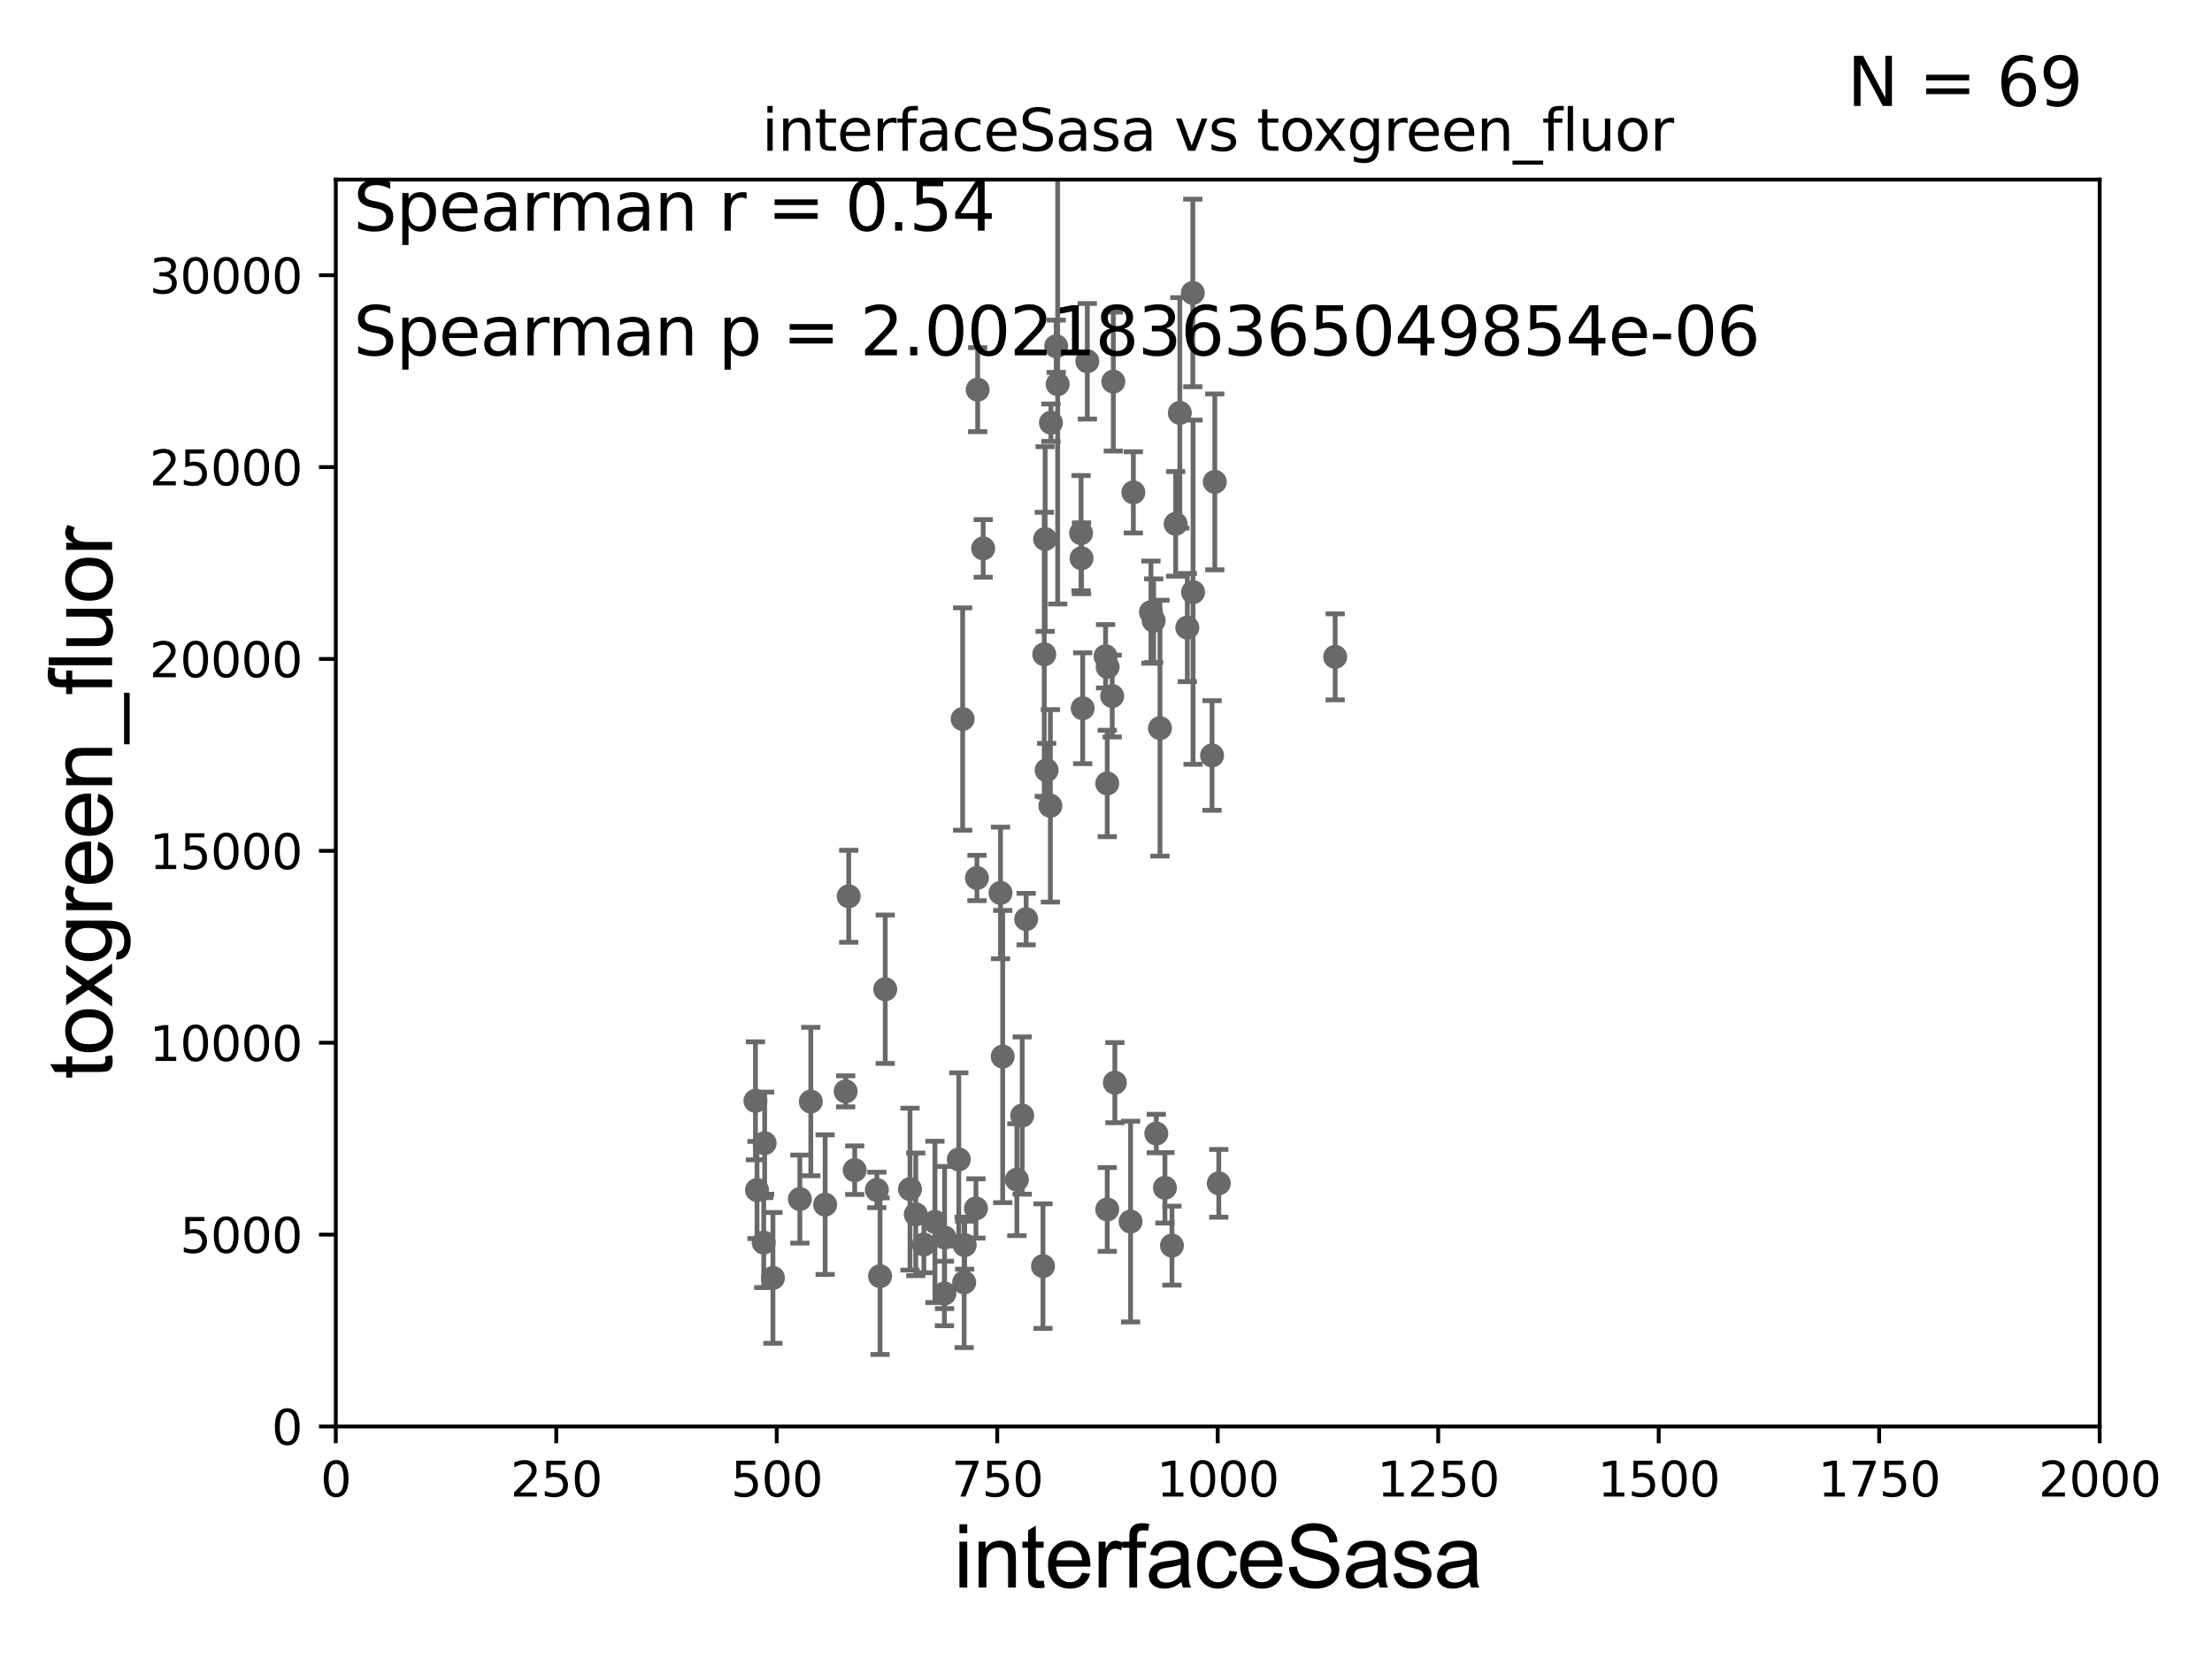<?xml version="1.0" encoding="utf-8" standalone="no"?>
<!DOCTYPE svg PUBLIC "-//W3C//DTD SVG 1.1//EN"
  "http://www.w3.org/Graphics/SVG/1.1/DTD/svg11.dtd">
<svg xmlns:xlink="http://www.w3.org/1999/xlink" width="460.8pt" height="345.6pt" viewBox="0 0 460.8 345.6" xmlns="http://www.w3.org/2000/svg" version="1.1">
 <defs>
  <style type="text/css">*{stroke-linejoin: round; stroke-linecap: butt}</style>
 </defs>
 <g id="figure_1">
  <g id="patch_1">
   <path d="M 0 345.6 
L 460.8 345.6 
L 460.8 0 
L 0 0 
z
" style="fill: #ffffff"/>
  </g>
  <g id="axes_1">
   <g id="patch_2">
    <path d="M 69.95 297.16 
L 437.4 297.16 
L 437.4 37.411 
L 69.95 37.411 
z
" style="fill: #ffffff"/>
   </g>
   <g id="PathCollection_1">
    <defs>
     <path id="m4a3fff76f3" d="M 0 1.118 
C 0.297 1.118 0.581 1 0.791 0.791 
C 1 0.581 1.118 0.297 1.118 0 
C 1.118 -0.297 1 -0.581 0.791 -0.791 
C 0.581 -1 0.297 -1.118 0 -1.118 
C -0.297 -1.118 -0.581 -1 -0.791 -0.791 
C -1 -0.581 -1.118 -0.297 -1.118 0 
C -1.118 0.297 -1 0.581 -0.791 0.791 
C -0.581 1 -0.297 1.118 0 1.118 
z
" style="stroke: #696969"/>
    </defs>
    <g clip-path="url(#p626d58a1b2)">
     <use xlink:href="#m4a3fff76f3" x="248.533" y="123.364" style="fill: #696969; stroke: #696969"/>
     <use xlink:href="#m4a3fff76f3" x="217.274" y="263.759" style="fill: #696969; stroke: #696969"/>
     <use xlink:href="#m4a3fff76f3" x="203.309" y="251.738" style="fill: #696969; stroke: #696969"/>
     <use xlink:href="#m4a3fff76f3" x="182.662" y="247.882" style="fill: #696969; stroke: #696969"/>
     <use xlink:href="#m4a3fff76f3" x="225.301" y="116.298" style="fill: #696969; stroke: #696969"/>
     <use xlink:href="#m4a3fff76f3" x="200.852" y="267.138" style="fill: #696969; stroke: #696969"/>
     <use xlink:href="#m4a3fff76f3" x="200.959" y="259.387" style="fill: #696969; stroke: #696969"/>
     <use xlink:href="#m4a3fff76f3" x="203.514" y="182.903" style="fill: #696969; stroke: #696969"/>
     <use xlink:href="#m4a3fff76f3" x="192.456" y="259.255" style="fill: #696969; stroke: #696969"/>
     <use xlink:href="#m4a3fff76f3" x="239.765" y="127.518" style="fill: #696969; stroke: #696969"/>
     <use xlink:href="#m4a3fff76f3" x="211.832" y="245.747" style="fill: #696969; stroke: #696969"/>
     <use xlink:href="#m4a3fff76f3" x="196.742" y="269.457" style="fill: #696969; stroke: #696969"/>
     <use xlink:href="#m4a3fff76f3" x="189.568" y="247.715" style="fill: #696969; stroke: #696969"/>
     <use xlink:href="#m4a3fff76f3" x="199.733" y="241.531" style="fill: #696969; stroke: #696969"/>
     <use xlink:href="#m4a3fff76f3" x="176.169" y="227.352" style="fill: #696969; stroke: #696969"/>
     <use xlink:href="#m4a3fff76f3" x="196.775" y="257.799" style="fill: #696969; stroke: #696969"/>
     <use xlink:href="#m4a3fff76f3" x="178.052" y="243.772" style="fill: #696969; stroke: #696969"/>
     <use xlink:href="#m4a3fff76f3" x="190.769" y="252.97" style="fill: #696969; stroke: #696969"/>
     <use xlink:href="#m4a3fff76f3" x="225.543" y="147.544" style="fill: #696969; stroke: #696969"/>
     <use xlink:href="#m4a3fff76f3" x="242.675" y="247.439" style="fill: #696969; stroke: #696969"/>
     <use xlink:href="#m4a3fff76f3" x="217.718" y="112.288" style="fill: #696969; stroke: #696969"/>
     <use xlink:href="#m4a3fff76f3" x="208.881" y="220.1" style="fill: #696969; stroke: #696969"/>
     <use xlink:href="#m4a3fff76f3" x="235.521" y="254.476" style="fill: #696969; stroke: #696969"/>
     <use xlink:href="#m4a3fff76f3" x="157.372" y="229.323" style="fill: #696969; stroke: #696969"/>
     <use xlink:href="#m4a3fff76f3" x="176.801" y="186.713" style="fill: #696969; stroke: #696969"/>
     <use xlink:href="#m4a3fff76f3" x="171.892" y="250.949" style="fill: #696969; stroke: #696969"/>
     <use xlink:href="#m4a3fff76f3" x="159.097" y="258.852" style="fill: #696969; stroke: #696969"/>
     <use xlink:href="#m4a3fff76f3" x="166.628" y="249.79" style="fill: #696969; stroke: #696969"/>
     <use xlink:href="#m4a3fff76f3" x="161.017" y="266.213" style="fill: #696969; stroke: #696969"/>
     <use xlink:href="#m4a3fff76f3" x="159.29" y="238.142" style="fill: #696969; stroke: #696969"/>
     <use xlink:href="#m4a3fff76f3" x="183.329" y="265.851" style="fill: #696969; stroke: #696969"/>
     <use xlink:href="#m4a3fff76f3" x="194.769" y="254.54" style="fill: #696969; stroke: #696969"/>
     <use xlink:href="#m4a3fff76f3" x="168.904" y="229.474" style="fill: #696969; stroke: #696969"/>
     <use xlink:href="#m4a3fff76f3" x="253.895" y="246.506" style="fill: #696969; stroke: #696969"/>
     <use xlink:href="#m4a3fff76f3" x="157.701" y="247.898" style="fill: #696969; stroke: #696969"/>
     <use xlink:href="#m4a3fff76f3" x="240.879" y="236.135" style="fill: #696969; stroke: #696969"/>
     <use xlink:href="#m4a3fff76f3" x="253.061" y="100.384" style="fill: #696969; stroke: #696969"/>
     <use xlink:href="#m4a3fff76f3" x="248.481" y="61.025" style="fill: #696969; stroke: #696969"/>
     <use xlink:href="#m4a3fff76f3" x="244.911" y="109.13" style="fill: #696969; stroke: #696969"/>
     <use xlink:href="#m4a3fff76f3" x="252.494" y="157.377" style="fill: #696969; stroke: #696969"/>
     <use xlink:href="#m4a3fff76f3" x="230.314" y="136.713" style="fill: #696969; stroke: #696969"/>
     <use xlink:href="#m4a3fff76f3" x="208.424" y="186.015" style="fill: #696969; stroke: #696969"/>
     <use xlink:href="#m4a3fff76f3" x="241.643" y="151.69" style="fill: #696969; stroke: #696969"/>
     <use xlink:href="#m4a3fff76f3" x="236.098" y="102.569" style="fill: #696969; stroke: #696969"/>
     <use xlink:href="#m4a3fff76f3" x="217.538" y="136.304" style="fill: #696969; stroke: #696969"/>
     <use xlink:href="#m4a3fff76f3" x="213.768" y="191.469" style="fill: #696969; stroke: #696969"/>
     <use xlink:href="#m4a3fff76f3" x="245.777" y="86.012" style="fill: #696969; stroke: #696969"/>
     <use xlink:href="#m4a3fff76f3" x="225.205" y="111.069" style="fill: #696969; stroke: #696969"/>
     <use xlink:href="#m4a3fff76f3" x="231.922" y="79.492" style="fill: #696969; stroke: #696969"/>
     <use xlink:href="#m4a3fff76f3" x="230.746" y="138.941" style="fill: #696969; stroke: #696969"/>
     <use xlink:href="#m4a3fff76f3" x="220.024" y="72.132" style="fill: #696969; stroke: #696969"/>
     <use xlink:href="#m4a3fff76f3" x="240.329" y="129.307" style="fill: #696969; stroke: #696969"/>
     <use xlink:href="#m4a3fff76f3" x="247.34" y="130.739" style="fill: #696969; stroke: #696969"/>
     <use xlink:href="#m4a3fff76f3" x="184.411" y="206.08" style="fill: #696969; stroke: #696969"/>
     <use xlink:href="#m4a3fff76f3" x="230.66" y="251.949" style="fill: #696969; stroke: #696969"/>
     <use xlink:href="#m4a3fff76f3" x="232.247" y="225.536" style="fill: #696969; stroke: #696969"/>
     <use xlink:href="#m4a3fff76f3" x="230.656" y="163.209" style="fill: #696969; stroke: #696969"/>
     <use xlink:href="#m4a3fff76f3" x="203.667" y="81.17" style="fill: #696969; stroke: #696969"/>
     <use xlink:href="#m4a3fff76f3" x="200.538" y="149.784" style="fill: #696969; stroke: #696969"/>
     <use xlink:href="#m4a3fff76f3" x="244.14" y="259.484" style="fill: #696969; stroke: #696969"/>
     <use xlink:href="#m4a3fff76f3" x="231.696" y="145.002" style="fill: #696969; stroke: #696969"/>
     <use xlink:href="#m4a3fff76f3" x="218.032" y="160.457" style="fill: #696969; stroke: #696969"/>
     <use xlink:href="#m4a3fff76f3" x="218.813" y="167.873" style="fill: #696969; stroke: #696969"/>
     <use xlink:href="#m4a3fff76f3" x="218.922" y="88.052" style="fill: #696969; stroke: #696969"/>
     <use xlink:href="#m4a3fff76f3" x="220.331" y="80.034" style="fill: #696969; stroke: #696969"/>
     <use xlink:href="#m4a3fff76f3" x="226.511" y="75.259" style="fill: #696969; stroke: #696969"/>
     <use xlink:href="#m4a3fff76f3" x="204.817" y="114.242" style="fill: #696969; stroke: #696969"/>
     <use xlink:href="#m4a3fff76f3" x="212.941" y="232.39" style="fill: #696969; stroke: #696969"/>
     <use xlink:href="#m4a3fff76f3" x="278.142" y="136.833" style="fill: #696969; stroke: #696969"/>
    </g>
   </g>
   <g id="matplotlib.axis_1">
    <g id="xtick_1">
     <g id="line2d_1">
      <defs>
       <path id="me539c93789" d="M 0 0 
L 0 3.5 
" style="stroke: #000000; stroke-width: 0.8"/>
      </defs>
      <g>
       <use xlink:href="#me539c93789" x="69.95" y="297.16" style="stroke: #000000; stroke-width: 0.8"/>
      </g>
     </g>
     <g id="text_1">
      <!-- 0 -->
      <g transform="translate(66.769 311.758)scale(0.1 -0.1)">
       <defs>
        <path id="DejaVuSans-30" d="M 2034 4250 
Q 1547 4250 1301 3770 
Q 1056 3291 1056 2328 
Q 1056 1369 1301 889 
Q 1547 409 2034 409 
Q 2525 409 2770 889 
Q 3016 1369 3016 2328 
Q 3016 3291 2770 3770 
Q 2525 4250 2034 4250 
z
M 2034 4750 
Q 2819 4750 3233 4129 
Q 3647 3509 3647 2328 
Q 3647 1150 3233 529 
Q 2819 -91 2034 -91 
Q 1250 -91 836 529 
Q 422 1150 422 2328 
Q 422 3509 836 4129 
Q 1250 4750 2034 4750 
z
" transform="scale(0.016)"/>
       </defs>
       <use xlink:href="#DejaVuSans-30"/>
      </g>
     </g>
    </g>
    <g id="xtick_2">
     <g id="line2d_2">
      <g>
       <use xlink:href="#me539c93789" x="115.881" y="297.16" style="stroke: #000000; stroke-width: 0.8"/>
      </g>
     </g>
     <g id="text_2">
      <!-- 250 -->
      <g transform="translate(106.338 311.758)scale(0.1 -0.1)">
       <defs>
        <path id="DejaVuSans-32" d="M 1228 531 
L 3431 531 
L 3431 0 
L 469 0 
L 469 531 
Q 828 903 1448 1529 
Q 2069 2156 2228 2338 
Q 2531 2678 2651 2914 
Q 2772 3150 2772 3378 
Q 2772 3750 2511 3984 
Q 2250 4219 1831 4219 
Q 1534 4219 1204 4116 
Q 875 4013 500 3803 
L 500 4441 
Q 881 4594 1212 4672 
Q 1544 4750 1819 4750 
Q 2544 4750 2975 4387 
Q 3406 4025 3406 3419 
Q 3406 3131 3298 2873 
Q 3191 2616 2906 2266 
Q 2828 2175 2409 1742 
Q 1991 1309 1228 531 
z
" transform="scale(0.016)"/>
        <path id="DejaVuSans-35" d="M 691 4666 
L 3169 4666 
L 3169 4134 
L 1269 4134 
L 1269 2991 
Q 1406 3038 1543 3061 
Q 1681 3084 1819 3084 
Q 2600 3084 3056 2656 
Q 3513 2228 3513 1497 
Q 3513 744 3044 326 
Q 2575 -91 1722 -91 
Q 1428 -91 1123 -41 
Q 819 9 494 109 
L 494 744 
Q 775 591 1075 516 
Q 1375 441 1709 441 
Q 2250 441 2565 725 
Q 2881 1009 2881 1497 
Q 2881 1984 2565 2268 
Q 2250 2553 1709 2553 
Q 1456 2553 1204 2497 
Q 953 2441 691 2322 
L 691 4666 
z
" transform="scale(0.016)"/>
       </defs>
       <use xlink:href="#DejaVuSans-32"/>
       <use xlink:href="#DejaVuSans-35" x="63.623"/>
       <use xlink:href="#DejaVuSans-30" x="127.246"/>
      </g>
     </g>
    </g>
    <g id="xtick_3">
     <g id="line2d_3">
      <g>
       <use xlink:href="#me539c93789" x="161.812" y="297.16" style="stroke: #000000; stroke-width: 0.8"/>
      </g>
     </g>
     <g id="text_3">
      <!-- 500 -->
      <g transform="translate(152.269 311.758)scale(0.1 -0.1)">
       <use xlink:href="#DejaVuSans-35"/>
       <use xlink:href="#DejaVuSans-30" x="63.623"/>
       <use xlink:href="#DejaVuSans-30" x="127.246"/>
      </g>
     </g>
    </g>
    <g id="xtick_4">
     <g id="line2d_4">
      <g>
       <use xlink:href="#me539c93789" x="207.744" y="297.16" style="stroke: #000000; stroke-width: 0.8"/>
      </g>
     </g>
     <g id="text_4">
      <!-- 750 -->
      <g transform="translate(198.2 311.758)scale(0.1 -0.1)">
       <defs>
        <path id="DejaVuSans-37" d="M 525 4666 
L 3525 4666 
L 3525 4397 
L 1831 0 
L 1172 0 
L 2766 4134 
L 525 4134 
L 525 4666 
z
" transform="scale(0.016)"/>
       </defs>
       <use xlink:href="#DejaVuSans-37"/>
       <use xlink:href="#DejaVuSans-35" x="63.623"/>
       <use xlink:href="#DejaVuSans-30" x="127.246"/>
      </g>
     </g>
    </g>
    <g id="xtick_5">
     <g id="line2d_5">
      <g>
       <use xlink:href="#me539c93789" x="253.675" y="297.16" style="stroke: #000000; stroke-width: 0.8"/>
      </g>
     </g>
     <g id="text_5">
      <!-- 1000 -->
      <g transform="translate(240.95 311.758)scale(0.1 -0.1)">
       <defs>
        <path id="DejaVuSans-31" d="M 794 531 
L 1825 531 
L 1825 4091 
L 703 3866 
L 703 4441 
L 1819 4666 
L 2450 4666 
L 2450 531 
L 3481 531 
L 3481 0 
L 794 0 
L 794 531 
z
" transform="scale(0.016)"/>
       </defs>
       <use xlink:href="#DejaVuSans-31"/>
       <use xlink:href="#DejaVuSans-30" x="63.623"/>
       <use xlink:href="#DejaVuSans-30" x="127.246"/>
       <use xlink:href="#DejaVuSans-30" x="190.869"/>
      </g>
     </g>
    </g>
    <g id="xtick_6">
     <g id="line2d_6">
      <g>
       <use xlink:href="#me539c93789" x="299.606" y="297.16" style="stroke: #000000; stroke-width: 0.8"/>
      </g>
     </g>
     <g id="text_6">
      <!-- 1250 -->
      <g transform="translate(286.881 311.758)scale(0.1 -0.1)">
       <use xlink:href="#DejaVuSans-31"/>
       <use xlink:href="#DejaVuSans-32" x="63.623"/>
       <use xlink:href="#DejaVuSans-35" x="127.246"/>
       <use xlink:href="#DejaVuSans-30" x="190.869"/>
      </g>
     </g>
    </g>
    <g id="xtick_7">
     <g id="line2d_7">
      <g>
       <use xlink:href="#me539c93789" x="345.538" y="297.16" style="stroke: #000000; stroke-width: 0.8"/>
      </g>
     </g>
     <g id="text_7">
      <!-- 1500 -->
      <g transform="translate(332.812 311.758)scale(0.1 -0.1)">
       <use xlink:href="#DejaVuSans-31"/>
       <use xlink:href="#DejaVuSans-35" x="63.623"/>
       <use xlink:href="#DejaVuSans-30" x="127.246"/>
       <use xlink:href="#DejaVuSans-30" x="190.869"/>
      </g>
     </g>
    </g>
    <g id="xtick_8">
     <g id="line2d_8">
      <g>
       <use xlink:href="#me539c93789" x="391.469" y="297.16" style="stroke: #000000; stroke-width: 0.8"/>
      </g>
     </g>
     <g id="text_8">
      <!-- 1750 -->
      <g transform="translate(378.744 311.758)scale(0.1 -0.1)">
       <use xlink:href="#DejaVuSans-31"/>
       <use xlink:href="#DejaVuSans-37" x="63.623"/>
       <use xlink:href="#DejaVuSans-35" x="127.246"/>
       <use xlink:href="#DejaVuSans-30" x="190.869"/>
      </g>
     </g>
    </g>
    <g id="xtick_9">
     <g id="line2d_9">
      <g>
       <use xlink:href="#me539c93789" x="437.4" y="297.16" style="stroke: #000000; stroke-width: 0.8"/>
      </g>
     </g>
     <g id="text_9">
      <!-- 2000 -->
      <g transform="translate(424.675 311.758)scale(0.1 -0.1)">
       <use xlink:href="#DejaVuSans-32"/>
       <use xlink:href="#DejaVuSans-30" x="63.623"/>
       <use xlink:href="#DejaVuSans-30" x="127.246"/>
       <use xlink:href="#DejaVuSans-30" x="190.869"/>
      </g>
     </g>
    </g>
    <g id="text_10">
     <!-- interfaceSasa -->
     <g transform="translate(198.646 330.722)scale(0.18 -0.18)">
      <defs>
       <path id="ArialMT-69" d="M 425 3934 
L 425 4581 
L 988 4581 
L 988 3934 
L 425 3934 
z
M 425 0 
L 425 3319 
L 988 3319 
L 988 0 
L 425 0 
z
" transform="scale(0.016)"/>
       <path id="ArialMT-6e" d="M 422 0 
L 422 3319 
L 928 3319 
L 928 2847 
Q 1294 3394 1984 3394 
Q 2284 3394 2536 3286 
Q 2788 3178 2913 3003 
Q 3038 2828 3088 2588 
Q 3119 2431 3119 2041 
L 3119 0 
L 2556 0 
L 2556 2019 
Q 2556 2363 2490 2533 
Q 2425 2703 2258 2804 
Q 2091 2906 1866 2906 
Q 1506 2906 1245 2678 
Q 984 2450 984 1813 
L 984 0 
L 422 0 
z
" transform="scale(0.016)"/>
       <path id="ArialMT-74" d="M 1650 503 
L 1731 6 
Q 1494 -44 1306 -44 
Q 1000 -44 831 53 
Q 663 150 594 308 
Q 525 466 525 972 
L 525 2881 
L 113 2881 
L 113 3319 
L 525 3319 
L 525 4141 
L 1084 4478 
L 1084 3319 
L 1650 3319 
L 1650 2881 
L 1084 2881 
L 1084 941 
Q 1084 700 1114 631 
Q 1144 563 1211 522 
Q 1278 481 1403 481 
Q 1497 481 1650 503 
z
" transform="scale(0.016)"/>
       <path id="ArialMT-65" d="M 2694 1069 
L 3275 997 
Q 3138 488 2766 206 
Q 2394 -75 1816 -75 
Q 1088 -75 661 373 
Q 234 822 234 1631 
Q 234 2469 665 2931 
Q 1097 3394 1784 3394 
Q 2450 3394 2872 2941 
Q 3294 2488 3294 1666 
Q 3294 1616 3291 1516 
L 816 1516 
Q 847 969 1125 678 
Q 1403 388 1819 388 
Q 2128 388 2347 550 
Q 2566 713 2694 1069 
z
M 847 1978 
L 2700 1978 
Q 2663 2397 2488 2606 
Q 2219 2931 1791 2931 
Q 1403 2931 1139 2672 
Q 875 2413 847 1978 
z
" transform="scale(0.016)"/>
       <path id="ArialMT-72" d="M 416 0 
L 416 3319 
L 922 3319 
L 922 2816 
Q 1116 3169 1280 3281 
Q 1444 3394 1641 3394 
Q 1925 3394 2219 3213 
L 2025 2691 
Q 1819 2813 1613 2813 
Q 1428 2813 1281 2702 
Q 1134 2591 1072 2394 
Q 978 2094 978 1738 
L 978 0 
L 416 0 
z
" transform="scale(0.016)"/>
       <path id="ArialMT-66" d="M 556 0 
L 556 2881 
L 59 2881 
L 59 3319 
L 556 3319 
L 556 3672 
Q 556 4006 616 4169 
Q 697 4388 901 4523 
Q 1106 4659 1475 4659 
Q 1713 4659 2000 4603 
L 1916 4113 
Q 1741 4144 1584 4144 
Q 1328 4144 1222 4034 
Q 1116 3925 1116 3625 
L 1116 3319 
L 1763 3319 
L 1763 2881 
L 1116 2881 
L 1116 0 
L 556 0 
z
" transform="scale(0.016)"/>
       <path id="ArialMT-61" d="M 2588 409 
Q 2275 144 1986 34 
Q 1697 -75 1366 -75 
Q 819 -75 525 192 
Q 231 459 231 875 
Q 231 1119 342 1320 
Q 453 1522 633 1644 
Q 813 1766 1038 1828 
Q 1203 1872 1538 1913 
Q 2219 1994 2541 2106 
Q 2544 2222 2544 2253 
Q 2544 2597 2384 2738 
Q 2169 2928 1744 2928 
Q 1347 2928 1158 2789 
Q 969 2650 878 2297 
L 328 2372 
Q 403 2725 575 2942 
Q 747 3159 1072 3276 
Q 1397 3394 1825 3394 
Q 2250 3394 2515 3294 
Q 2781 3194 2906 3042 
Q 3031 2891 3081 2659 
Q 3109 2516 3109 2141 
L 3109 1391 
Q 3109 606 3145 398 
Q 3181 191 3288 0 
L 2700 0 
Q 2613 175 2588 409 
z
M 2541 1666 
Q 2234 1541 1622 1453 
Q 1275 1403 1131 1340 
Q 988 1278 909 1158 
Q 831 1038 831 891 
Q 831 666 1001 516 
Q 1172 366 1500 366 
Q 1825 366 2078 508 
Q 2331 650 2450 897 
Q 2541 1088 2541 1459 
L 2541 1666 
z
" transform="scale(0.016)"/>
       <path id="ArialMT-63" d="M 2588 1216 
L 3141 1144 
Q 3050 572 2676 248 
Q 2303 -75 1759 -75 
Q 1078 -75 664 370 
Q 250 816 250 1647 
Q 250 2184 428 2587 
Q 606 2991 970 3192 
Q 1334 3394 1763 3394 
Q 2303 3394 2647 3120 
Q 2991 2847 3088 2344 
L 2541 2259 
Q 2463 2594 2264 2762 
Q 2066 2931 1784 2931 
Q 1359 2931 1093 2626 
Q 828 2322 828 1663 
Q 828 994 1084 691 
Q 1341 388 1753 388 
Q 2084 388 2306 591 
Q 2528 794 2588 1216 
z
" transform="scale(0.016)"/>
       <path id="ArialMT-53" d="M 288 1472 
L 859 1522 
Q 900 1178 1048 958 
Q 1197 738 1509 602 
Q 1822 466 2213 466 
Q 2559 466 2825 569 
Q 3091 672 3220 851 
Q 3350 1031 3350 1244 
Q 3350 1459 3225 1620 
Q 3100 1781 2813 1891 
Q 2628 1963 1997 2114 
Q 1366 2266 1113 2400 
Q 784 2572 623 2826 
Q 463 3081 463 3397 
Q 463 3744 659 4045 
Q 856 4347 1234 4503 
Q 1613 4659 2075 4659 
Q 2584 4659 2973 4495 
Q 3363 4331 3572 4012 
Q 3781 3694 3797 3291 
L 3216 3247 
Q 3169 3681 2898 3903 
Q 2628 4125 2100 4125 
Q 1550 4125 1298 3923 
Q 1047 3722 1047 3438 
Q 1047 3191 1225 3031 
Q 1400 2872 2139 2705 
Q 2878 2538 3153 2413 
Q 3553 2228 3743 1945 
Q 3934 1663 3934 1294 
Q 3934 928 3725 604 
Q 3516 281 3123 101 
Q 2731 -78 2241 -78 
Q 1619 -78 1198 103 
Q 778 284 539 648 
Q 300 1013 288 1472 
z
" transform="scale(0.016)"/>
       <path id="ArialMT-73" d="M 197 991 
L 753 1078 
Q 800 744 1014 566 
Q 1228 388 1613 388 
Q 2000 388 2187 545 
Q 2375 703 2375 916 
Q 2375 1106 2209 1216 
Q 2094 1291 1634 1406 
Q 1016 1563 777 1677 
Q 538 1791 414 1992 
Q 291 2194 291 2438 
Q 291 2659 392 2848 
Q 494 3038 669 3163 
Q 800 3259 1026 3326 
Q 1253 3394 1513 3394 
Q 1903 3394 2198 3281 
Q 2494 3169 2634 2976 
Q 2775 2784 2828 2463 
L 2278 2388 
Q 2241 2644 2061 2787 
Q 1881 2931 1553 2931 
Q 1166 2931 1000 2803 
Q 834 2675 834 2503 
Q 834 2394 903 2306 
Q 972 2216 1119 2156 
Q 1203 2125 1616 2013 
Q 2213 1853 2448 1751 
Q 2684 1650 2818 1456 
Q 2953 1263 2953 975 
Q 2953 694 2789 445 
Q 2625 197 2315 61 
Q 2006 -75 1616 -75 
Q 969 -75 630 194 
Q 291 463 197 991 
z
" transform="scale(0.016)"/>
      </defs>
      <use xlink:href="#ArialMT-69"/>
      <use xlink:href="#ArialMT-6e" x="22.217"/>
      <use xlink:href="#ArialMT-74" x="77.832"/>
      <use xlink:href="#ArialMT-65" x="105.615"/>
      <use xlink:href="#ArialMT-72" x="161.23"/>
      <use xlink:href="#ArialMT-66" x="194.531"/>
      <use xlink:href="#ArialMT-61" x="222.314"/>
      <use xlink:href="#ArialMT-63" x="277.93"/>
      <use xlink:href="#ArialMT-65" x="327.93"/>
      <use xlink:href="#ArialMT-53" x="383.545"/>
      <use xlink:href="#ArialMT-61" x="450.244"/>
      <use xlink:href="#ArialMT-73" x="505.859"/>
      <use xlink:href="#ArialMT-61" x="555.859"/>
     </g>
    </g>
   </g>
   <g id="matplotlib.axis_2">
    <g id="ytick_1">
     <g id="line2d_10">
      <defs>
       <path id="m775c8cabd0" d="M 0 0 
L -3.5 0 
" style="stroke: #000000; stroke-width: 0.8"/>
      </defs>
      <g>
       <use xlink:href="#m775c8cabd0" x="69.95" y="297.16" style="stroke: #000000; stroke-width: 0.8"/>
      </g>
     </g>
     <g id="text_11">
      <!-- 0 -->
      <g transform="translate(56.587 300.959)scale(0.1 -0.1)">
       <use xlink:href="#DejaVuSans-30"/>
      </g>
     </g>
    </g>
    <g id="ytick_2">
     <g id="line2d_11">
      <g>
       <use xlink:href="#m775c8cabd0" x="69.95" y="257.189" style="stroke: #000000; stroke-width: 0.8"/>
      </g>
     </g>
     <g id="text_12">
      <!-- 5000 -->
      <g transform="translate(37.5 260.988)scale(0.1 -0.1)">
       <use xlink:href="#DejaVuSans-35"/>
       <use xlink:href="#DejaVuSans-30" x="63.623"/>
       <use xlink:href="#DejaVuSans-30" x="127.246"/>
       <use xlink:href="#DejaVuSans-30" x="190.869"/>
      </g>
     </g>
    </g>
    <g id="ytick_3">
     <g id="line2d_12">
      <g>
       <use xlink:href="#m775c8cabd0" x="69.95" y="217.217" style="stroke: #000000; stroke-width: 0.8"/>
      </g>
     </g>
     <g id="text_13">
      <!-- 10000 -->
      <g transform="translate(31.137 221.016)scale(0.1 -0.1)">
       <use xlink:href="#DejaVuSans-31"/>
       <use xlink:href="#DejaVuSans-30" x="63.623"/>
       <use xlink:href="#DejaVuSans-30" x="127.246"/>
       <use xlink:href="#DejaVuSans-30" x="190.869"/>
       <use xlink:href="#DejaVuSans-30" x="254.492"/>
      </g>
     </g>
    </g>
    <g id="ytick_4">
     <g id="line2d_13">
      <g>
       <use xlink:href="#m775c8cabd0" x="69.95" y="177.246" style="stroke: #000000; stroke-width: 0.8"/>
      </g>
     </g>
     <g id="text_14">
      <!-- 15000 -->
      <g transform="translate(31.137 181.045)scale(0.1 -0.1)">
       <use xlink:href="#DejaVuSans-31"/>
       <use xlink:href="#DejaVuSans-35" x="63.623"/>
       <use xlink:href="#DejaVuSans-30" x="127.246"/>
       <use xlink:href="#DejaVuSans-30" x="190.869"/>
       <use xlink:href="#DejaVuSans-30" x="254.492"/>
      </g>
     </g>
    </g>
    <g id="ytick_5">
     <g id="line2d_14">
      <g>
       <use xlink:href="#m775c8cabd0" x="69.95" y="137.274" style="stroke: #000000; stroke-width: 0.8"/>
      </g>
     </g>
     <g id="text_15">
      <!-- 20000 -->
      <g transform="translate(31.137 141.073)scale(0.1 -0.1)">
       <use xlink:href="#DejaVuSans-32"/>
       <use xlink:href="#DejaVuSans-30" x="63.623"/>
       <use xlink:href="#DejaVuSans-30" x="127.246"/>
       <use xlink:href="#DejaVuSans-30" x="190.869"/>
       <use xlink:href="#DejaVuSans-30" x="254.492"/>
      </g>
     </g>
    </g>
    <g id="ytick_6">
     <g id="line2d_15">
      <g>
       <use xlink:href="#m775c8cabd0" x="69.95" y="97.303" style="stroke: #000000; stroke-width: 0.8"/>
      </g>
     </g>
     <g id="text_16">
      <!-- 25000 -->
      <g transform="translate(31.137 101.102)scale(0.1 -0.1)">
       <use xlink:href="#DejaVuSans-32"/>
       <use xlink:href="#DejaVuSans-35" x="63.623"/>
       <use xlink:href="#DejaVuSans-30" x="127.246"/>
       <use xlink:href="#DejaVuSans-30" x="190.869"/>
       <use xlink:href="#DejaVuSans-30" x="254.492"/>
      </g>
     </g>
    </g>
    <g id="ytick_7">
     <g id="line2d_16">
      <g>
       <use xlink:href="#m775c8cabd0" x="69.95" y="57.331" style="stroke: #000000; stroke-width: 0.8"/>
      </g>
     </g>
     <g id="text_17">
      <!-- 30000 -->
      <g transform="translate(31.137 61.13)scale(0.1 -0.1)">
       <defs>
        <path id="DejaVuSans-33" d="M 2597 2516 
Q 3050 2419 3304 2112 
Q 3559 1806 3559 1356 
Q 3559 666 3084 287 
Q 2609 -91 1734 -91 
Q 1441 -91 1130 -33 
Q 819 25 488 141 
L 488 750 
Q 750 597 1062 519 
Q 1375 441 1716 441 
Q 2309 441 2620 675 
Q 2931 909 2931 1356 
Q 2931 1769 2642 2001 
Q 2353 2234 1838 2234 
L 1294 2234 
L 1294 2753 
L 1863 2753 
Q 2328 2753 2575 2939 
Q 2822 3125 2822 3475 
Q 2822 3834 2567 4026 
Q 2313 4219 1838 4219 
Q 1578 4219 1281 4162 
Q 984 4106 628 3988 
L 628 4550 
Q 988 4650 1302 4700 
Q 1616 4750 1894 4750 
Q 2613 4750 3031 4423 
Q 3450 4097 3450 3541 
Q 3450 3153 3228 2886 
Q 3006 2619 2597 2516 
z
" transform="scale(0.016)"/>
       </defs>
       <use xlink:href="#DejaVuSans-33"/>
       <use xlink:href="#DejaVuSans-30" x="63.623"/>
       <use xlink:href="#DejaVuSans-30" x="127.246"/>
       <use xlink:href="#DejaVuSans-30" x="190.869"/>
       <use xlink:href="#DejaVuSans-30" x="254.492"/>
      </g>
     </g>
    </g>
    <g id="text_18">
     <!-- toxgreen_fluor -->
     <g transform="translate(23.349 224.818)rotate(-90)scale(0.18 -0.18)">
      <defs>
       <path id="ArialMT-6f" d="M 213 1659 
Q 213 2581 725 3025 
Q 1153 3394 1769 3394 
Q 2453 3394 2887 2945 
Q 3322 2497 3322 1706 
Q 3322 1066 3130 698 
Q 2938 331 2570 128 
Q 2203 -75 1769 -75 
Q 1072 -75 642 372 
Q 213 819 213 1659 
z
M 791 1659 
Q 791 1022 1069 705 
Q 1347 388 1769 388 
Q 2188 388 2466 706 
Q 2744 1025 2744 1678 
Q 2744 2294 2464 2611 
Q 2184 2928 1769 2928 
Q 1347 2928 1069 2612 
Q 791 2297 791 1659 
z
" transform="scale(0.016)"/>
       <path id="ArialMT-78" d="M 47 0 
L 1259 1725 
L 138 3319 
L 841 3319 
L 1350 2541 
Q 1494 2319 1581 2169 
Q 1719 2375 1834 2534 
L 2394 3319 
L 3066 3319 
L 1919 1756 
L 3153 0 
L 2463 0 
L 1781 1031 
L 1600 1309 
L 728 0 
L 47 0 
z
" transform="scale(0.016)"/>
       <path id="ArialMT-67" d="M 319 -275 
L 866 -356 
Q 900 -609 1056 -725 
Q 1266 -881 1628 -881 
Q 2019 -881 2231 -725 
Q 2444 -569 2519 -288 
Q 2563 -116 2559 434 
Q 2191 0 1641 0 
Q 956 0 581 494 
Q 206 988 206 1678 
Q 206 2153 378 2554 
Q 550 2956 876 3175 
Q 1203 3394 1644 3394 
Q 2231 3394 2613 2919 
L 2613 3319 
L 3131 3319 
L 3131 450 
Q 3131 -325 2973 -648 
Q 2816 -972 2473 -1159 
Q 2131 -1347 1631 -1347 
Q 1038 -1347 672 -1080 
Q 306 -813 319 -275 
z
M 784 1719 
Q 784 1066 1043 766 
Q 1303 466 1694 466 
Q 2081 466 2343 764 
Q 2606 1063 2606 1700 
Q 2606 2309 2336 2618 
Q 2066 2928 1684 2928 
Q 1309 2928 1046 2623 
Q 784 2319 784 1719 
z
" transform="scale(0.016)"/>
       <path id="ArialMT-5f" d="M -97 -1272 
L -97 -866 
L 3631 -866 
L 3631 -1272 
L -97 -1272 
z
" transform="scale(0.016)"/>
       <path id="ArialMT-6c" d="M 409 0 
L 409 4581 
L 972 4581 
L 972 0 
L 409 0 
z
" transform="scale(0.016)"/>
       <path id="ArialMT-75" d="M 2597 0 
L 2597 488 
Q 2209 -75 1544 -75 
Q 1250 -75 995 37 
Q 741 150 617 320 
Q 494 491 444 738 
Q 409 903 409 1263 
L 409 3319 
L 972 3319 
L 972 1478 
Q 972 1038 1006 884 
Q 1059 663 1231 536 
Q 1403 409 1656 409 
Q 1909 409 2131 539 
Q 2353 669 2445 892 
Q 2538 1116 2538 1541 
L 2538 3319 
L 3100 3319 
L 3100 0 
L 2597 0 
z
" transform="scale(0.016)"/>
      </defs>
      <use xlink:href="#ArialMT-74"/>
      <use xlink:href="#ArialMT-6f" x="27.783"/>
      <use xlink:href="#ArialMT-78" x="83.398"/>
      <use xlink:href="#ArialMT-67" x="133.398"/>
      <use xlink:href="#ArialMT-72" x="189.014"/>
      <use xlink:href="#ArialMT-65" x="222.314"/>
      <use xlink:href="#ArialMT-65" x="277.93"/>
      <use xlink:href="#ArialMT-6e" x="333.545"/>
      <use xlink:href="#ArialMT-5f" x="389.16"/>
      <use xlink:href="#ArialMT-66" x="444.775"/>
      <use xlink:href="#ArialMT-6c" x="472.559"/>
      <use xlink:href="#ArialMT-75" x="494.775"/>
      <use xlink:href="#ArialMT-6f" x="550.391"/>
      <use xlink:href="#ArialMT-72" x="606.006"/>
     </g>
    </g>
   </g>
   <g id="LineCollection_1">
    <path d="M 248.533 159.217 
L 248.533 87.512 
" clip-path="url(#p626d58a1b2)" style="fill: none; stroke: #696969"/>
    <path d="M 217.274 276.735 
L 217.274 250.783 
" clip-path="url(#p626d58a1b2)" style="fill: none; stroke: #696969"/>
    <path d="M 203.309 257.912 
L 203.309 245.564 
" clip-path="url(#p626d58a1b2)" style="fill: none; stroke: #696969"/>
    <path d="M 182.662 251.575 
L 182.662 244.19 
" clip-path="url(#p626d58a1b2)" style="fill: none; stroke: #696969"/>
    <path d="M 225.301 123.682 
L 225.301 108.915 
" clip-path="url(#p626d58a1b2)" style="fill: none; stroke: #696969"/>
    <path d="M 200.852 280.726 
L 200.852 253.55 
" clip-path="url(#p626d58a1b2)" style="fill: none; stroke: #696969"/>
    <path d="M 200.959 264.382 
L 200.959 254.393 
" clip-path="url(#p626d58a1b2)" style="fill: none; stroke: #696969"/>
    <path d="M 203.514 187.623 
L 203.514 178.184 
" clip-path="url(#p626d58a1b2)" style="fill: none; stroke: #696969"/>
    <path d="M 192.456 265.135 
L 192.456 253.376 
" clip-path="url(#p626d58a1b2)" style="fill: none; stroke: #696969"/>
    <path d="M 239.765 138.156 
L 239.765 116.88 
" clip-path="url(#p626d58a1b2)" style="fill: none; stroke: #696969"/>
    <path d="M 211.832 257.403 
L 211.832 234.092 
" clip-path="url(#p626d58a1b2)" style="fill: none; stroke: #696969"/>
    <path d="M 196.742 276.171 
L 196.742 262.743 
" clip-path="url(#p626d58a1b2)" style="fill: none; stroke: #696969"/>
    <path d="M 189.568 264.578 
L 189.568 230.851 
" clip-path="url(#p626d58a1b2)" style="fill: none; stroke: #696969"/>
    <path d="M 199.733 259.576 
L 199.733 223.487 
" clip-path="url(#p626d58a1b2)" style="fill: none; stroke: #696969"/>
    <path d="M 176.169 230.586 
L 176.169 224.118 
" clip-path="url(#p626d58a1b2)" style="fill: none; stroke: #696969"/>
    <path d="M 196.775 272.61 
L 196.775 242.988 
" clip-path="url(#p626d58a1b2)" style="fill: none; stroke: #696969"/>
    <path d="M 178.052 248.83 
L 178.052 238.714 
" clip-path="url(#p626d58a1b2)" style="fill: none; stroke: #696969"/>
    <path d="M 190.769 265.743 
L 190.769 240.198 
" clip-path="url(#p626d58a1b2)" style="fill: none; stroke: #696969"/>
    <path d="M 225.543 159.09 
L 225.543 135.997 
" clip-path="url(#p626d58a1b2)" style="fill: none; stroke: #696969"/>
    <path d="M 242.675 254.779 
L 242.675 240.1 
" clip-path="url(#p626d58a1b2)" style="fill: none; stroke: #696969"/>
    <path d="M 217.718 131.529 
L 217.718 93.048 
" clip-path="url(#p626d58a1b2)" style="fill: none; stroke: #696969"/>
    <path d="M 208.881 250.536 
L 208.881 189.664 
" clip-path="url(#p626d58a1b2)" style="fill: none; stroke: #696969"/>
    <path d="M 235.521 275.385 
L 235.521 233.568 
" clip-path="url(#p626d58a1b2)" style="fill: none; stroke: #696969"/>
    <path d="M 157.372 241.617 
L 157.372 217.03 
" clip-path="url(#p626d58a1b2)" style="fill: none; stroke: #696969"/>
    <path d="M 176.801 196.294 
L 176.801 177.133 
" clip-path="url(#p626d58a1b2)" style="fill: none; stroke: #696969"/>
    <path d="M 171.892 265.492 
L 171.892 236.407 
" clip-path="url(#p626d58a1b2)" style="fill: none; stroke: #696969"/>
    <path d="M 159.097 268.222 
L 159.097 249.482 
" clip-path="url(#p626d58a1b2)" style="fill: none; stroke: #696969"/>
    <path d="M 166.628 258.965 
L 166.628 240.614 
" clip-path="url(#p626d58a1b2)" style="fill: none; stroke: #696969"/>
    <path d="M 161.017 279.832 
L 161.017 252.594 
" clip-path="url(#p626d58a1b2)" style="fill: none; stroke: #696969"/>
    <path d="M 159.29 248.781 
L 159.29 227.503 
" clip-path="url(#p626d58a1b2)" style="fill: none; stroke: #696969"/>
    <path d="M 183.329 282.161 
L 183.329 249.541 
" clip-path="url(#p626d58a1b2)" style="fill: none; stroke: #696969"/>
    <path d="M 194.769 271.342 
L 194.769 237.738 
" clip-path="url(#p626d58a1b2)" style="fill: none; stroke: #696969"/>
    <path d="M 168.904 244.934 
L 168.904 214.013 
" clip-path="url(#p626d58a1b2)" style="fill: none; stroke: #696969"/>
    <path d="M 253.895 253.563 
L 253.895 239.449 
" clip-path="url(#p626d58a1b2)" style="fill: none; stroke: #696969"/>
    <path d="M 157.701 258.019 
L 157.701 237.777 
" clip-path="url(#p626d58a1b2)" style="fill: none; stroke: #696969"/>
    <path d="M 240.879 240.139 
L 240.879 232.132 
" clip-path="url(#p626d58a1b2)" style="fill: none; stroke: #696969"/>
    <path d="M 253.061 118.701 
L 253.061 82.066 
" clip-path="url(#p626d58a1b2)" style="fill: none; stroke: #696969"/>
    <path d="M 248.481 80.559 
L 248.481 41.49 
" clip-path="url(#p626d58a1b2)" style="fill: none; stroke: #696969"/>
    <path d="M 244.911 120.028 
L 244.911 98.232 
" clip-path="url(#p626d58a1b2)" style="fill: none; stroke: #696969"/>
    <path d="M 252.494 168.79 
L 252.494 145.963 
" clip-path="url(#p626d58a1b2)" style="fill: none; stroke: #696969"/>
    <path d="M 230.314 143.312 
L 230.314 130.115 
" clip-path="url(#p626d58a1b2)" style="fill: none; stroke: #696969"/>
    <path d="M 208.424 199.726 
L 208.424 172.305 
" clip-path="url(#p626d58a1b2)" style="fill: none; stroke: #696969"/>
    <path d="M 241.643 178.339 
L 241.643 125.04 
" clip-path="url(#p626d58a1b2)" style="fill: none; stroke: #696969"/>
    <path d="M 236.098 111.032 
L 236.098 94.106 
" clip-path="url(#p626d58a1b2)" style="fill: none; stroke: #696969"/>
    <path d="M 217.538 165.885 
L 217.538 106.723 
" clip-path="url(#p626d58a1b2)" style="fill: none; stroke: #696969"/>
    <path d="M 213.768 196.831 
L 213.768 186.107 
" clip-path="url(#p626d58a1b2)" style="fill: none; stroke: #696969"/>
    <path d="M 245.777 110.025 
L 245.777 61.999 
" clip-path="url(#p626d58a1b2)" style="fill: none; stroke: #696969"/>
    <path d="M 225.205 123.073 
L 225.205 99.065 
" clip-path="url(#p626d58a1b2)" style="fill: none; stroke: #696969"/>
    <path d="M 231.922 93.96 
L 231.922 65.023 
" clip-path="url(#p626d58a1b2)" style="fill: none; stroke: #696969"/>
    <path d="M 230.746 139.487 
L 230.746 138.395 
" clip-path="url(#p626d58a1b2)" style="fill: none; stroke: #696969"/>
    <path d="M 220.024 77.576 
L 220.024 66.687 
" clip-path="url(#p626d58a1b2)" style="fill: none; stroke: #696969"/>
    <path d="M 240.329 138.029 
L 240.329 120.585 
" clip-path="url(#p626d58a1b2)" style="fill: none; stroke: #696969"/>
    <path d="M 247.34 142.001 
L 247.34 119.476 
" clip-path="url(#p626d58a1b2)" style="fill: none; stroke: #696969"/>
    <path d="M 184.411 221.538 
L 184.411 190.621 
" clip-path="url(#p626d58a1b2)" style="fill: none; stroke: #696969"/>
    <path d="M 230.66 260.671 
L 230.66 243.226 
" clip-path="url(#p626d58a1b2)" style="fill: none; stroke: #696969"/>
    <path d="M 232.247 233.884 
L 232.247 217.188 
" clip-path="url(#p626d58a1b2)" style="fill: none; stroke: #696969"/>
    <path d="M 230.656 174.294 
L 230.656 152.123 
" clip-path="url(#p626d58a1b2)" style="fill: none; stroke: #696969"/>
    <path d="M 203.667 89.924 
L 203.667 72.416 
" clip-path="url(#p626d58a1b2)" style="fill: none; stroke: #696969"/>
    <path d="M 200.538 172.947 
L 200.538 126.62 
" clip-path="url(#p626d58a1b2)" style="fill: none; stroke: #696969"/>
    <path d="M 244.14 267.709 
L 244.14 251.259 
" clip-path="url(#p626d58a1b2)" style="fill: none; stroke: #696969"/>
    <path d="M 231.696 153.521 
L 231.696 136.483 
" clip-path="url(#p626d58a1b2)" style="fill: none; stroke: #696969"/>
    <path d="M 218.032 166.057 
L 218.032 154.857 
" clip-path="url(#p626d58a1b2)" style="fill: none; stroke: #696969"/>
    <path d="M 218.813 187.917 
L 218.813 147.829 
" clip-path="url(#p626d58a1b2)" style="fill: none; stroke: #696969"/>
    <path d="M 218.922 91.951 
L 218.922 84.153 
" clip-path="url(#p626d58a1b2)" style="fill: none; stroke: #696969"/>
    <path d="M 220.331 125.819 
L 220.331 34.25 
" clip-path="url(#p626d58a1b2)" style="fill: none; stroke: #696969"/>
    <path d="M 226.511 87.292 
L 226.511 63.225 
" clip-path="url(#p626d58a1b2)" style="fill: none; stroke: #696969"/>
    <path d="M 204.817 120.241 
L 204.817 108.244 
" clip-path="url(#p626d58a1b2)" style="fill: none; stroke: #696969"/>
    <path d="M 212.941 248.77 
L 212.941 216.01 
" clip-path="url(#p626d58a1b2)" style="fill: none; stroke: #696969"/>
    <path d="M 278.142 145.794 
L 278.142 127.873 
" clip-path="url(#p626d58a1b2)" style="fill: none; stroke: #696969"/>
   </g>
   <g id="line2d_17">
    <defs>
     <path id="mca8b18efef" d="M 2 0 
L -2 -0 
" style="stroke: #696969"/>
    </defs>
    <g clip-path="url(#p626d58a1b2)">
     <use xlink:href="#mca8b18efef" x="248.533" y="159.217" style="fill: #696969; stroke: #696969"/>
     <use xlink:href="#mca8b18efef" x="217.274" y="276.735" style="fill: #696969; stroke: #696969"/>
     <use xlink:href="#mca8b18efef" x="203.309" y="257.912" style="fill: #696969; stroke: #696969"/>
     <use xlink:href="#mca8b18efef" x="182.662" y="251.575" style="fill: #696969; stroke: #696969"/>
     <use xlink:href="#mca8b18efef" x="225.301" y="123.682" style="fill: #696969; stroke: #696969"/>
     <use xlink:href="#mca8b18efef" x="200.852" y="280.726" style="fill: #696969; stroke: #696969"/>
     <use xlink:href="#mca8b18efef" x="200.959" y="264.382" style="fill: #696969; stroke: #696969"/>
     <use xlink:href="#mca8b18efef" x="203.514" y="187.623" style="fill: #696969; stroke: #696969"/>
     <use xlink:href="#mca8b18efef" x="192.456" y="265.135" style="fill: #696969; stroke: #696969"/>
     <use xlink:href="#mca8b18efef" x="239.765" y="138.156" style="fill: #696969; stroke: #696969"/>
     <use xlink:href="#mca8b18efef" x="211.832" y="257.403" style="fill: #696969; stroke: #696969"/>
     <use xlink:href="#mca8b18efef" x="196.742" y="276.171" style="fill: #696969; stroke: #696969"/>
     <use xlink:href="#mca8b18efef" x="189.568" y="264.578" style="fill: #696969; stroke: #696969"/>
     <use xlink:href="#mca8b18efef" x="199.733" y="259.576" style="fill: #696969; stroke: #696969"/>
     <use xlink:href="#mca8b18efef" x="176.169" y="230.586" style="fill: #696969; stroke: #696969"/>
     <use xlink:href="#mca8b18efef" x="196.775" y="272.61" style="fill: #696969; stroke: #696969"/>
     <use xlink:href="#mca8b18efef" x="178.052" y="248.83" style="fill: #696969; stroke: #696969"/>
     <use xlink:href="#mca8b18efef" x="190.769" y="265.743" style="fill: #696969; stroke: #696969"/>
     <use xlink:href="#mca8b18efef" x="225.543" y="159.09" style="fill: #696969; stroke: #696969"/>
     <use xlink:href="#mca8b18efef" x="242.675" y="254.779" style="fill: #696969; stroke: #696969"/>
     <use xlink:href="#mca8b18efef" x="217.718" y="131.529" style="fill: #696969; stroke: #696969"/>
     <use xlink:href="#mca8b18efef" x="208.881" y="250.536" style="fill: #696969; stroke: #696969"/>
     <use xlink:href="#mca8b18efef" x="235.521" y="275.385" style="fill: #696969; stroke: #696969"/>
     <use xlink:href="#mca8b18efef" x="157.372" y="241.617" style="fill: #696969; stroke: #696969"/>
     <use xlink:href="#mca8b18efef" x="176.801" y="196.294" style="fill: #696969; stroke: #696969"/>
     <use xlink:href="#mca8b18efef" x="171.892" y="265.492" style="fill: #696969; stroke: #696969"/>
     <use xlink:href="#mca8b18efef" x="159.097" y="268.222" style="fill: #696969; stroke: #696969"/>
     <use xlink:href="#mca8b18efef" x="166.628" y="258.965" style="fill: #696969; stroke: #696969"/>
     <use xlink:href="#mca8b18efef" x="161.017" y="279.832" style="fill: #696969; stroke: #696969"/>
     <use xlink:href="#mca8b18efef" x="159.29" y="248.781" style="fill: #696969; stroke: #696969"/>
     <use xlink:href="#mca8b18efef" x="183.329" y="282.161" style="fill: #696969; stroke: #696969"/>
     <use xlink:href="#mca8b18efef" x="194.769" y="271.342" style="fill: #696969; stroke: #696969"/>
     <use xlink:href="#mca8b18efef" x="168.904" y="244.934" style="fill: #696969; stroke: #696969"/>
     <use xlink:href="#mca8b18efef" x="253.895" y="253.563" style="fill: #696969; stroke: #696969"/>
     <use xlink:href="#mca8b18efef" x="157.701" y="258.019" style="fill: #696969; stroke: #696969"/>
     <use xlink:href="#mca8b18efef" x="240.879" y="240.139" style="fill: #696969; stroke: #696969"/>
     <use xlink:href="#mca8b18efef" x="253.061" y="118.701" style="fill: #696969; stroke: #696969"/>
     <use xlink:href="#mca8b18efef" x="248.481" y="80.559" style="fill: #696969; stroke: #696969"/>
     <use xlink:href="#mca8b18efef" x="244.911" y="120.028" style="fill: #696969; stroke: #696969"/>
     <use xlink:href="#mca8b18efef" x="252.494" y="168.79" style="fill: #696969; stroke: #696969"/>
     <use xlink:href="#mca8b18efef" x="230.314" y="143.312" style="fill: #696969; stroke: #696969"/>
     <use xlink:href="#mca8b18efef" x="208.424" y="199.726" style="fill: #696969; stroke: #696969"/>
     <use xlink:href="#mca8b18efef" x="241.643" y="178.339" style="fill: #696969; stroke: #696969"/>
     <use xlink:href="#mca8b18efef" x="236.098" y="111.032" style="fill: #696969; stroke: #696969"/>
     <use xlink:href="#mca8b18efef" x="217.538" y="165.885" style="fill: #696969; stroke: #696969"/>
     <use xlink:href="#mca8b18efef" x="213.768" y="196.831" style="fill: #696969; stroke: #696969"/>
     <use xlink:href="#mca8b18efef" x="245.777" y="110.025" style="fill: #696969; stroke: #696969"/>
     <use xlink:href="#mca8b18efef" x="225.205" y="123.073" style="fill: #696969; stroke: #696969"/>
     <use xlink:href="#mca8b18efef" x="231.922" y="93.96" style="fill: #696969; stroke: #696969"/>
     <use xlink:href="#mca8b18efef" x="230.746" y="139.487" style="fill: #696969; stroke: #696969"/>
     <use xlink:href="#mca8b18efef" x="220.024" y="77.576" style="fill: #696969; stroke: #696969"/>
     <use xlink:href="#mca8b18efef" x="240.329" y="138.029" style="fill: #696969; stroke: #696969"/>
     <use xlink:href="#mca8b18efef" x="247.34" y="142.001" style="fill: #696969; stroke: #696969"/>
     <use xlink:href="#mca8b18efef" x="184.411" y="221.538" style="fill: #696969; stroke: #696969"/>
     <use xlink:href="#mca8b18efef" x="230.66" y="260.671" style="fill: #696969; stroke: #696969"/>
     <use xlink:href="#mca8b18efef" x="232.247" y="233.884" style="fill: #696969; stroke: #696969"/>
     <use xlink:href="#mca8b18efef" x="230.656" y="174.294" style="fill: #696969; stroke: #696969"/>
     <use xlink:href="#mca8b18efef" x="203.667" y="89.924" style="fill: #696969; stroke: #696969"/>
     <use xlink:href="#mca8b18efef" x="200.538" y="172.947" style="fill: #696969; stroke: #696969"/>
     <use xlink:href="#mca8b18efef" x="244.14" y="267.709" style="fill: #696969; stroke: #696969"/>
     <use xlink:href="#mca8b18efef" x="231.696" y="153.521" style="fill: #696969; stroke: #696969"/>
     <use xlink:href="#mca8b18efef" x="218.032" y="166.057" style="fill: #696969; stroke: #696969"/>
     <use xlink:href="#mca8b18efef" x="218.813" y="187.917" style="fill: #696969; stroke: #696969"/>
     <use xlink:href="#mca8b18efef" x="218.922" y="91.951" style="fill: #696969; stroke: #696969"/>
     <use xlink:href="#mca8b18efef" x="220.331" y="125.819" style="fill: #696969; stroke: #696969"/>
     <use xlink:href="#mca8b18efef" x="226.511" y="87.292" style="fill: #696969; stroke: #696969"/>
     <use xlink:href="#mca8b18efef" x="204.817" y="120.241" style="fill: #696969; stroke: #696969"/>
     <use xlink:href="#mca8b18efef" x="212.941" y="248.77" style="fill: #696969; stroke: #696969"/>
     <use xlink:href="#mca8b18efef" x="278.142" y="145.794" style="fill: #696969; stroke: #696969"/>
    </g>
   </g>
   <g id="line2d_18">
    <g clip-path="url(#p626d58a1b2)">
     <use xlink:href="#mca8b18efef" x="248.533" y="87.512" style="fill: #696969; stroke: #696969"/>
     <use xlink:href="#mca8b18efef" x="217.274" y="250.783" style="fill: #696969; stroke: #696969"/>
     <use xlink:href="#mca8b18efef" x="203.309" y="245.564" style="fill: #696969; stroke: #696969"/>
     <use xlink:href="#mca8b18efef" x="182.662" y="244.19" style="fill: #696969; stroke: #696969"/>
     <use xlink:href="#mca8b18efef" x="225.301" y="108.915" style="fill: #696969; stroke: #696969"/>
     <use xlink:href="#mca8b18efef" x="200.852" y="253.55" style="fill: #696969; stroke: #696969"/>
     <use xlink:href="#mca8b18efef" x="200.959" y="254.393" style="fill: #696969; stroke: #696969"/>
     <use xlink:href="#mca8b18efef" x="203.514" y="178.184" style="fill: #696969; stroke: #696969"/>
     <use xlink:href="#mca8b18efef" x="192.456" y="253.376" style="fill: #696969; stroke: #696969"/>
     <use xlink:href="#mca8b18efef" x="239.765" y="116.88" style="fill: #696969; stroke: #696969"/>
     <use xlink:href="#mca8b18efef" x="211.832" y="234.092" style="fill: #696969; stroke: #696969"/>
     <use xlink:href="#mca8b18efef" x="196.742" y="262.743" style="fill: #696969; stroke: #696969"/>
     <use xlink:href="#mca8b18efef" x="189.568" y="230.851" style="fill: #696969; stroke: #696969"/>
     <use xlink:href="#mca8b18efef" x="199.733" y="223.487" style="fill: #696969; stroke: #696969"/>
     <use xlink:href="#mca8b18efef" x="176.169" y="224.118" style="fill: #696969; stroke: #696969"/>
     <use xlink:href="#mca8b18efef" x="196.775" y="242.988" style="fill: #696969; stroke: #696969"/>
     <use xlink:href="#mca8b18efef" x="178.052" y="238.714" style="fill: #696969; stroke: #696969"/>
     <use xlink:href="#mca8b18efef" x="190.769" y="240.198" style="fill: #696969; stroke: #696969"/>
     <use xlink:href="#mca8b18efef" x="225.543" y="135.997" style="fill: #696969; stroke: #696969"/>
     <use xlink:href="#mca8b18efef" x="242.675" y="240.1" style="fill: #696969; stroke: #696969"/>
     <use xlink:href="#mca8b18efef" x="217.718" y="93.048" style="fill: #696969; stroke: #696969"/>
     <use xlink:href="#mca8b18efef" x="208.881" y="189.664" style="fill: #696969; stroke: #696969"/>
     <use xlink:href="#mca8b18efef" x="235.521" y="233.568" style="fill: #696969; stroke: #696969"/>
     <use xlink:href="#mca8b18efef" x="157.372" y="217.03" style="fill: #696969; stroke: #696969"/>
     <use xlink:href="#mca8b18efef" x="176.801" y="177.133" style="fill: #696969; stroke: #696969"/>
     <use xlink:href="#mca8b18efef" x="171.892" y="236.407" style="fill: #696969; stroke: #696969"/>
     <use xlink:href="#mca8b18efef" x="159.097" y="249.482" style="fill: #696969; stroke: #696969"/>
     <use xlink:href="#mca8b18efef" x="166.628" y="240.614" style="fill: #696969; stroke: #696969"/>
     <use xlink:href="#mca8b18efef" x="161.017" y="252.594" style="fill: #696969; stroke: #696969"/>
     <use xlink:href="#mca8b18efef" x="159.29" y="227.503" style="fill: #696969; stroke: #696969"/>
     <use xlink:href="#mca8b18efef" x="183.329" y="249.541" style="fill: #696969; stroke: #696969"/>
     <use xlink:href="#mca8b18efef" x="194.769" y="237.738" style="fill: #696969; stroke: #696969"/>
     <use xlink:href="#mca8b18efef" x="168.904" y="214.013" style="fill: #696969; stroke: #696969"/>
     <use xlink:href="#mca8b18efef" x="253.895" y="239.449" style="fill: #696969; stroke: #696969"/>
     <use xlink:href="#mca8b18efef" x="157.701" y="237.777" style="fill: #696969; stroke: #696969"/>
     <use xlink:href="#mca8b18efef" x="240.879" y="232.132" style="fill: #696969; stroke: #696969"/>
     <use xlink:href="#mca8b18efef" x="253.061" y="82.066" style="fill: #696969; stroke: #696969"/>
     <use xlink:href="#mca8b18efef" x="248.481" y="41.49" style="fill: #696969; stroke: #696969"/>
     <use xlink:href="#mca8b18efef" x="244.911" y="98.232" style="fill: #696969; stroke: #696969"/>
     <use xlink:href="#mca8b18efef" x="252.494" y="145.963" style="fill: #696969; stroke: #696969"/>
     <use xlink:href="#mca8b18efef" x="230.314" y="130.115" style="fill: #696969; stroke: #696969"/>
     <use xlink:href="#mca8b18efef" x="208.424" y="172.305" style="fill: #696969; stroke: #696969"/>
     <use xlink:href="#mca8b18efef" x="241.643" y="125.04" style="fill: #696969; stroke: #696969"/>
     <use xlink:href="#mca8b18efef" x="236.098" y="94.106" style="fill: #696969; stroke: #696969"/>
     <use xlink:href="#mca8b18efef" x="217.538" y="106.723" style="fill: #696969; stroke: #696969"/>
     <use xlink:href="#mca8b18efef" x="213.768" y="186.107" style="fill: #696969; stroke: #696969"/>
     <use xlink:href="#mca8b18efef" x="245.777" y="61.999" style="fill: #696969; stroke: #696969"/>
     <use xlink:href="#mca8b18efef" x="225.205" y="99.065" style="fill: #696969; stroke: #696969"/>
     <use xlink:href="#mca8b18efef" x="231.922" y="65.023" style="fill: #696969; stroke: #696969"/>
     <use xlink:href="#mca8b18efef" x="230.746" y="138.395" style="fill: #696969; stroke: #696969"/>
     <use xlink:href="#mca8b18efef" x="220.024" y="66.687" style="fill: #696969; stroke: #696969"/>
     <use xlink:href="#mca8b18efef" x="240.329" y="120.585" style="fill: #696969; stroke: #696969"/>
     <use xlink:href="#mca8b18efef" x="247.34" y="119.476" style="fill: #696969; stroke: #696969"/>
     <use xlink:href="#mca8b18efef" x="184.411" y="190.621" style="fill: #696969; stroke: #696969"/>
     <use xlink:href="#mca8b18efef" x="230.66" y="243.226" style="fill: #696969; stroke: #696969"/>
     <use xlink:href="#mca8b18efef" x="232.247" y="217.188" style="fill: #696969; stroke: #696969"/>
     <use xlink:href="#mca8b18efef" x="230.656" y="152.123" style="fill: #696969; stroke: #696969"/>
     <use xlink:href="#mca8b18efef" x="203.667" y="72.416" style="fill: #696969; stroke: #696969"/>
     <use xlink:href="#mca8b18efef" x="200.538" y="126.62" style="fill: #696969; stroke: #696969"/>
     <use xlink:href="#mca8b18efef" x="244.14" y="251.259" style="fill: #696969; stroke: #696969"/>
     <use xlink:href="#mca8b18efef" x="231.696" y="136.483" style="fill: #696969; stroke: #696969"/>
     <use xlink:href="#mca8b18efef" x="218.032" y="154.857" style="fill: #696969; stroke: #696969"/>
     <use xlink:href="#mca8b18efef" x="218.813" y="147.829" style="fill: #696969; stroke: #696969"/>
     <use xlink:href="#mca8b18efef" x="218.922" y="84.153" style="fill: #696969; stroke: #696969"/>
     <use xlink:href="#mca8b18efef" x="220.331" y="34.25" style="fill: #696969; stroke: #696969"/>
     <use xlink:href="#mca8b18efef" x="226.511" y="63.225" style="fill: #696969; stroke: #696969"/>
     <use xlink:href="#mca8b18efef" x="204.817" y="108.244" style="fill: #696969; stroke: #696969"/>
     <use xlink:href="#mca8b18efef" x="212.941" y="216.01" style="fill: #696969; stroke: #696969"/>
     <use xlink:href="#mca8b18efef" x="278.142" y="127.873" style="fill: #696969; stroke: #696969"/>
    </g>
   </g>
   <g id="line2d_19">
    <defs>
     <path id="mf8690677c6" d="M 0 2 
C 0.53 2 1.039 1.789 1.414 1.414 
C 1.789 1.039 2 0.53 2 0 
C 2 -0.53 1.789 -1.039 1.414 -1.414 
C 1.039 -1.789 0.53 -2 0 -2 
C -0.53 -2 -1.039 -1.789 -1.414 -1.414 
C -1.789 -1.039 -2 -0.53 -2 0 
C -2 0.53 -1.789 1.039 -1.414 1.414 
C -1.039 1.789 -0.53 2 0 2 
z
" style="stroke: #696969"/>
    </defs>
    <g clip-path="url(#p626d58a1b2)">
     <use xlink:href="#mf8690677c6" x="248.533" y="123.364" style="fill: #696969; stroke: #696969"/>
     <use xlink:href="#mf8690677c6" x="217.274" y="263.759" style="fill: #696969; stroke: #696969"/>
     <use xlink:href="#mf8690677c6" x="203.309" y="251.738" style="fill: #696969; stroke: #696969"/>
     <use xlink:href="#mf8690677c6" x="182.662" y="247.882" style="fill: #696969; stroke: #696969"/>
     <use xlink:href="#mf8690677c6" x="225.301" y="116.298" style="fill: #696969; stroke: #696969"/>
     <use xlink:href="#mf8690677c6" x="200.852" y="267.138" style="fill: #696969; stroke: #696969"/>
     <use xlink:href="#mf8690677c6" x="200.959" y="259.387" style="fill: #696969; stroke: #696969"/>
     <use xlink:href="#mf8690677c6" x="203.514" y="182.903" style="fill: #696969; stroke: #696969"/>
     <use xlink:href="#mf8690677c6" x="192.456" y="259.255" style="fill: #696969; stroke: #696969"/>
     <use xlink:href="#mf8690677c6" x="239.765" y="127.518" style="fill: #696969; stroke: #696969"/>
     <use xlink:href="#mf8690677c6" x="211.832" y="245.747" style="fill: #696969; stroke: #696969"/>
     <use xlink:href="#mf8690677c6" x="196.742" y="269.457" style="fill: #696969; stroke: #696969"/>
     <use xlink:href="#mf8690677c6" x="189.568" y="247.715" style="fill: #696969; stroke: #696969"/>
     <use xlink:href="#mf8690677c6" x="199.733" y="241.531" style="fill: #696969; stroke: #696969"/>
     <use xlink:href="#mf8690677c6" x="176.169" y="227.352" style="fill: #696969; stroke: #696969"/>
     <use xlink:href="#mf8690677c6" x="196.775" y="257.799" style="fill: #696969; stroke: #696969"/>
     <use xlink:href="#mf8690677c6" x="178.052" y="243.772" style="fill: #696969; stroke: #696969"/>
     <use xlink:href="#mf8690677c6" x="190.769" y="252.97" style="fill: #696969; stroke: #696969"/>
     <use xlink:href="#mf8690677c6" x="225.543" y="147.544" style="fill: #696969; stroke: #696969"/>
     <use xlink:href="#mf8690677c6" x="242.675" y="247.439" style="fill: #696969; stroke: #696969"/>
     <use xlink:href="#mf8690677c6" x="217.718" y="112.288" style="fill: #696969; stroke: #696969"/>
     <use xlink:href="#mf8690677c6" x="208.881" y="220.1" style="fill: #696969; stroke: #696969"/>
     <use xlink:href="#mf8690677c6" x="235.521" y="254.476" style="fill: #696969; stroke: #696969"/>
     <use xlink:href="#mf8690677c6" x="157.372" y="229.323" style="fill: #696969; stroke: #696969"/>
     <use xlink:href="#mf8690677c6" x="176.801" y="186.713" style="fill: #696969; stroke: #696969"/>
     <use xlink:href="#mf8690677c6" x="171.892" y="250.949" style="fill: #696969; stroke: #696969"/>
     <use xlink:href="#mf8690677c6" x="159.097" y="258.852" style="fill: #696969; stroke: #696969"/>
     <use xlink:href="#mf8690677c6" x="166.628" y="249.79" style="fill: #696969; stroke: #696969"/>
     <use xlink:href="#mf8690677c6" x="161.017" y="266.213" style="fill: #696969; stroke: #696969"/>
     <use xlink:href="#mf8690677c6" x="159.29" y="238.142" style="fill: #696969; stroke: #696969"/>
     <use xlink:href="#mf8690677c6" x="183.329" y="265.851" style="fill: #696969; stroke: #696969"/>
     <use xlink:href="#mf8690677c6" x="194.769" y="254.54" style="fill: #696969; stroke: #696969"/>
     <use xlink:href="#mf8690677c6" x="168.904" y="229.474" style="fill: #696969; stroke: #696969"/>
     <use xlink:href="#mf8690677c6" x="253.895" y="246.506" style="fill: #696969; stroke: #696969"/>
     <use xlink:href="#mf8690677c6" x="157.701" y="247.898" style="fill: #696969; stroke: #696969"/>
     <use xlink:href="#mf8690677c6" x="240.879" y="236.135" style="fill: #696969; stroke: #696969"/>
     <use xlink:href="#mf8690677c6" x="253.061" y="100.384" style="fill: #696969; stroke: #696969"/>
     <use xlink:href="#mf8690677c6" x="248.481" y="61.025" style="fill: #696969; stroke: #696969"/>
     <use xlink:href="#mf8690677c6" x="244.911" y="109.13" style="fill: #696969; stroke: #696969"/>
     <use xlink:href="#mf8690677c6" x="252.494" y="157.377" style="fill: #696969; stroke: #696969"/>
     <use xlink:href="#mf8690677c6" x="230.314" y="136.713" style="fill: #696969; stroke: #696969"/>
     <use xlink:href="#mf8690677c6" x="208.424" y="186.015" style="fill: #696969; stroke: #696969"/>
     <use xlink:href="#mf8690677c6" x="241.643" y="151.69" style="fill: #696969; stroke: #696969"/>
     <use xlink:href="#mf8690677c6" x="236.098" y="102.569" style="fill: #696969; stroke: #696969"/>
     <use xlink:href="#mf8690677c6" x="217.538" y="136.304" style="fill: #696969; stroke: #696969"/>
     <use xlink:href="#mf8690677c6" x="213.768" y="191.469" style="fill: #696969; stroke: #696969"/>
     <use xlink:href="#mf8690677c6" x="245.777" y="86.012" style="fill: #696969; stroke: #696969"/>
     <use xlink:href="#mf8690677c6" x="225.205" y="111.069" style="fill: #696969; stroke: #696969"/>
     <use xlink:href="#mf8690677c6" x="231.922" y="79.492" style="fill: #696969; stroke: #696969"/>
     <use xlink:href="#mf8690677c6" x="230.746" y="138.941" style="fill: #696969; stroke: #696969"/>
     <use xlink:href="#mf8690677c6" x="220.024" y="72.132" style="fill: #696969; stroke: #696969"/>
     <use xlink:href="#mf8690677c6" x="240.329" y="129.307" style="fill: #696969; stroke: #696969"/>
     <use xlink:href="#mf8690677c6" x="247.34" y="130.739" style="fill: #696969; stroke: #696969"/>
     <use xlink:href="#mf8690677c6" x="184.411" y="206.08" style="fill: #696969; stroke: #696969"/>
     <use xlink:href="#mf8690677c6" x="230.66" y="251.949" style="fill: #696969; stroke: #696969"/>
     <use xlink:href="#mf8690677c6" x="232.247" y="225.536" style="fill: #696969; stroke: #696969"/>
     <use xlink:href="#mf8690677c6" x="230.656" y="163.209" style="fill: #696969; stroke: #696969"/>
     <use xlink:href="#mf8690677c6" x="203.667" y="81.17" style="fill: #696969; stroke: #696969"/>
     <use xlink:href="#mf8690677c6" x="200.538" y="149.784" style="fill: #696969; stroke: #696969"/>
     <use xlink:href="#mf8690677c6" x="244.14" y="259.484" style="fill: #696969; stroke: #696969"/>
     <use xlink:href="#mf8690677c6" x="231.696" y="145.002" style="fill: #696969; stroke: #696969"/>
     <use xlink:href="#mf8690677c6" x="218.032" y="160.457" style="fill: #696969; stroke: #696969"/>
     <use xlink:href="#mf8690677c6" x="218.813" y="167.873" style="fill: #696969; stroke: #696969"/>
     <use xlink:href="#mf8690677c6" x="218.922" y="88.052" style="fill: #696969; stroke: #696969"/>
     <use xlink:href="#mf8690677c6" x="220.331" y="80.034" style="fill: #696969; stroke: #696969"/>
     <use xlink:href="#mf8690677c6" x="226.511" y="75.259" style="fill: #696969; stroke: #696969"/>
     <use xlink:href="#mf8690677c6" x="204.817" y="114.242" style="fill: #696969; stroke: #696969"/>
     <use xlink:href="#mf8690677c6" x="212.941" y="232.39" style="fill: #696969; stroke: #696969"/>
     <use xlink:href="#mf8690677c6" x="278.142" y="136.833" style="fill: #696969; stroke: #696969"/>
    </g>
   </g>
   <g id="patch_3">
    <path d="M 69.95 297.16 
L 69.95 37.411 
" style="fill: none; stroke: #000000; stroke-width: 0.8; stroke-linejoin: miter; stroke-linecap: square"/>
   </g>
   <g id="patch_4">
    <path d="M 437.4 297.16 
L 437.4 37.411 
" style="fill: none; stroke: #000000; stroke-width: 0.8; stroke-linejoin: miter; stroke-linecap: square"/>
   </g>
   <g id="patch_5">
    <path d="M 69.95 297.16 
L 437.4 297.16 
" style="fill: none; stroke: #000000; stroke-width: 0.8; stroke-linejoin: miter; stroke-linecap: square"/>
   </g>
   <g id="patch_6">
    <path d="M 69.95 37.411 
L 437.4 37.411 
" style="fill: none; stroke: #000000; stroke-width: 0.8; stroke-linejoin: miter; stroke-linecap: square"/>
   </g>
   <g id="text_19">
    <!-- N = 69 -->
    <g transform="translate(384.806 22.074)scale(0.14 -0.14)">
     <defs>
      <path id="DejaVuSans-4e" d="M 628 4666 
L 1478 4666 
L 3547 763 
L 3547 4666 
L 4159 4666 
L 4159 0 
L 3309 0 
L 1241 3903 
L 1241 0 
L 628 0 
L 628 4666 
z
" transform="scale(0.016)"/>
      <path id="DejaVuSans-20" transform="scale(0.016)"/>
      <path id="DejaVuSans-3d" d="M 678 2906 
L 4684 2906 
L 4684 2381 
L 678 2381 
L 678 2906 
z
M 678 1631 
L 4684 1631 
L 4684 1100 
L 678 1100 
L 678 1631 
z
" transform="scale(0.016)"/>
      <path id="DejaVuSans-36" d="M 2113 2584 
Q 1688 2584 1439 2293 
Q 1191 2003 1191 1497 
Q 1191 994 1439 701 
Q 1688 409 2113 409 
Q 2538 409 2786 701 
Q 3034 994 3034 1497 
Q 3034 2003 2786 2293 
Q 2538 2584 2113 2584 
z
M 3366 4563 
L 3366 3988 
Q 3128 4100 2886 4159 
Q 2644 4219 2406 4219 
Q 1781 4219 1451 3797 
Q 1122 3375 1075 2522 
Q 1259 2794 1537 2939 
Q 1816 3084 2150 3084 
Q 2853 3084 3261 2657 
Q 3669 2231 3669 1497 
Q 3669 778 3244 343 
Q 2819 -91 2113 -91 
Q 1303 -91 875 529 
Q 447 1150 447 2328 
Q 447 3434 972 4092 
Q 1497 4750 2381 4750 
Q 2619 4750 2861 4703 
Q 3103 4656 3366 4563 
z
" transform="scale(0.016)"/>
      <path id="DejaVuSans-39" d="M 703 97 
L 703 672 
Q 941 559 1184 500 
Q 1428 441 1663 441 
Q 2288 441 2617 861 
Q 2947 1281 2994 2138 
Q 2813 1869 2534 1725 
Q 2256 1581 1919 1581 
Q 1219 1581 811 2004 
Q 403 2428 403 3163 
Q 403 3881 828 4315 
Q 1253 4750 1959 4750 
Q 2769 4750 3195 4129 
Q 3622 3509 3622 2328 
Q 3622 1225 3098 567 
Q 2575 -91 1691 -91 
Q 1453 -91 1209 -44 
Q 966 3 703 97 
z
M 1959 2075 
Q 2384 2075 2632 2365 
Q 2881 2656 2881 3163 
Q 2881 3666 2632 3958 
Q 2384 4250 1959 4250 
Q 1534 4250 1286 3958 
Q 1038 3666 1038 3163 
Q 1038 2656 1286 2365 
Q 1534 2075 1959 2075 
z
" transform="scale(0.016)"/>
     </defs>
     <use xlink:href="#DejaVuSans-4e"/>
     <use xlink:href="#DejaVuSans-20" x="74.805"/>
     <use xlink:href="#DejaVuSans-3d" x="106.592"/>
     <use xlink:href="#DejaVuSans-20" x="190.381"/>
     <use xlink:href="#DejaVuSans-36" x="222.168"/>
     <use xlink:href="#DejaVuSans-39" x="285.791"/>
    </g>
   </g>
   <g id="text_20">
    <!-- Spearman r = 0.54 -->
    <g transform="translate(73.624 48.049)scale(0.14 -0.14)">
     <defs>
      <path id="DejaVuSans-53" d="M 3425 4513 
L 3425 3897 
Q 3066 4069 2747 4153 
Q 2428 4238 2131 4238 
Q 1616 4238 1336 4038 
Q 1056 3838 1056 3469 
Q 1056 3159 1242 3001 
Q 1428 2844 1947 2747 
L 2328 2669 
Q 3034 2534 3370 2195 
Q 3706 1856 3706 1288 
Q 3706 609 3251 259 
Q 2797 -91 1919 -91 
Q 1588 -91 1214 -16 
Q 841 59 441 206 
L 441 856 
Q 825 641 1194 531 
Q 1563 422 1919 422 
Q 2459 422 2753 634 
Q 3047 847 3047 1241 
Q 3047 1584 2836 1778 
Q 2625 1972 2144 2069 
L 1759 2144 
Q 1053 2284 737 2584 
Q 422 2884 422 3419 
Q 422 4038 858 4394 
Q 1294 4750 2059 4750 
Q 2388 4750 2728 4690 
Q 3069 4631 3425 4513 
z
" transform="scale(0.016)"/>
      <path id="DejaVuSans-70" d="M 1159 525 
L 1159 -1331 
L 581 -1331 
L 581 3500 
L 1159 3500 
L 1159 2969 
Q 1341 3281 1617 3432 
Q 1894 3584 2278 3584 
Q 2916 3584 3314 3078 
Q 3713 2572 3713 1747 
Q 3713 922 3314 415 
Q 2916 -91 2278 -91 
Q 1894 -91 1617 61 
Q 1341 213 1159 525 
z
M 3116 1747 
Q 3116 2381 2855 2742 
Q 2594 3103 2138 3103 
Q 1681 3103 1420 2742 
Q 1159 2381 1159 1747 
Q 1159 1113 1420 752 
Q 1681 391 2138 391 
Q 2594 391 2855 752 
Q 3116 1113 3116 1747 
z
" transform="scale(0.016)"/>
      <path id="DejaVuSans-65" d="M 3597 1894 
L 3597 1613 
L 953 1613 
Q 991 1019 1311 708 
Q 1631 397 2203 397 
Q 2534 397 2845 478 
Q 3156 559 3463 722 
L 3463 178 
Q 3153 47 2828 -22 
Q 2503 -91 2169 -91 
Q 1331 -91 842 396 
Q 353 884 353 1716 
Q 353 2575 817 3079 
Q 1281 3584 2069 3584 
Q 2775 3584 3186 3129 
Q 3597 2675 3597 1894 
z
M 3022 2063 
Q 3016 2534 2758 2815 
Q 2500 3097 2075 3097 
Q 1594 3097 1305 2825 
Q 1016 2553 972 2059 
L 3022 2063 
z
" transform="scale(0.016)"/>
      <path id="DejaVuSans-61" d="M 2194 1759 
Q 1497 1759 1228 1600 
Q 959 1441 959 1056 
Q 959 750 1161 570 
Q 1363 391 1709 391 
Q 2188 391 2477 730 
Q 2766 1069 2766 1631 
L 2766 1759 
L 2194 1759 
z
M 3341 1997 
L 3341 0 
L 2766 0 
L 2766 531 
Q 2569 213 2275 61 
Q 1981 -91 1556 -91 
Q 1019 -91 701 211 
Q 384 513 384 1019 
Q 384 1609 779 1909 
Q 1175 2209 1959 2209 
L 2766 2209 
L 2766 2266 
Q 2766 2663 2505 2880 
Q 2244 3097 1772 3097 
Q 1472 3097 1187 3025 
Q 903 2953 641 2809 
L 641 3341 
Q 956 3463 1253 3523 
Q 1550 3584 1831 3584 
Q 2591 3584 2966 3190 
Q 3341 2797 3341 1997 
z
" transform="scale(0.016)"/>
      <path id="DejaVuSans-72" d="M 2631 2963 
Q 2534 3019 2420 3045 
Q 2306 3072 2169 3072 
Q 1681 3072 1420 2755 
Q 1159 2438 1159 1844 
L 1159 0 
L 581 0 
L 581 3500 
L 1159 3500 
L 1159 2956 
Q 1341 3275 1631 3429 
Q 1922 3584 2338 3584 
Q 2397 3584 2469 3576 
Q 2541 3569 2628 3553 
L 2631 2963 
z
" transform="scale(0.016)"/>
      <path id="DejaVuSans-6d" d="M 3328 2828 
Q 3544 3216 3844 3400 
Q 4144 3584 4550 3584 
Q 5097 3584 5394 3201 
Q 5691 2819 5691 2113 
L 5691 0 
L 5113 0 
L 5113 2094 
Q 5113 2597 4934 2840 
Q 4756 3084 4391 3084 
Q 3944 3084 3684 2787 
Q 3425 2491 3425 1978 
L 3425 0 
L 2847 0 
L 2847 2094 
Q 2847 2600 2669 2842 
Q 2491 3084 2119 3084 
Q 1678 3084 1418 2786 
Q 1159 2488 1159 1978 
L 1159 0 
L 581 0 
L 581 3500 
L 1159 3500 
L 1159 2956 
Q 1356 3278 1631 3431 
Q 1906 3584 2284 3584 
Q 2666 3584 2933 3390 
Q 3200 3197 3328 2828 
z
" transform="scale(0.016)"/>
      <path id="DejaVuSans-6e" d="M 3513 2113 
L 3513 0 
L 2938 0 
L 2938 2094 
Q 2938 2591 2744 2837 
Q 2550 3084 2163 3084 
Q 1697 3084 1428 2787 
Q 1159 2491 1159 1978 
L 1159 0 
L 581 0 
L 581 3500 
L 1159 3500 
L 1159 2956 
Q 1366 3272 1645 3428 
Q 1925 3584 2291 3584 
Q 2894 3584 3203 3211 
Q 3513 2838 3513 2113 
z
" transform="scale(0.016)"/>
      <path id="DejaVuSans-2e" d="M 684 794 
L 1344 794 
L 1344 0 
L 684 0 
L 684 794 
z
" transform="scale(0.016)"/>
      <path id="DejaVuSans-34" d="M 2419 4116 
L 825 1625 
L 2419 1625 
L 2419 4116 
z
M 2253 4666 
L 3047 4666 
L 3047 1625 
L 3713 1625 
L 3713 1100 
L 3047 1100 
L 3047 0 
L 2419 0 
L 2419 1100 
L 313 1100 
L 313 1709 
L 2253 4666 
z
" transform="scale(0.016)"/>
     </defs>
     <use xlink:href="#DejaVuSans-53"/>
     <use xlink:href="#DejaVuSans-70" x="63.477"/>
     <use xlink:href="#DejaVuSans-65" x="126.953"/>
     <use xlink:href="#DejaVuSans-61" x="188.477"/>
     <use xlink:href="#DejaVuSans-72" x="249.756"/>
     <use xlink:href="#DejaVuSans-6d" x="289.119"/>
     <use xlink:href="#DejaVuSans-61" x="386.531"/>
     <use xlink:href="#DejaVuSans-6e" x="447.811"/>
     <use xlink:href="#DejaVuSans-20" x="511.189"/>
     <use xlink:href="#DejaVuSans-72" x="542.977"/>
     <use xlink:href="#DejaVuSans-20" x="584.09"/>
     <use xlink:href="#DejaVuSans-3d" x="615.877"/>
     <use xlink:href="#DejaVuSans-20" x="699.666"/>
     <use xlink:href="#DejaVuSans-30" x="731.453"/>
     <use xlink:href="#DejaVuSans-2e" x="795.076"/>
     <use xlink:href="#DejaVuSans-35" x="826.863"/>
     <use xlink:href="#DejaVuSans-34" x="890.486"/>
    </g>
   </g>
   <g id="text_21">
    <!-- Spearman p = 2.0021836365049854e-06 -->
    <g transform="translate(73.624 74.024)scale(0.14 -0.14)">
     <defs>
      <path id="DejaVuSans-38" d="M 2034 2216 
Q 1584 2216 1326 1975 
Q 1069 1734 1069 1313 
Q 1069 891 1326 650 
Q 1584 409 2034 409 
Q 2484 409 2743 651 
Q 3003 894 3003 1313 
Q 3003 1734 2745 1975 
Q 2488 2216 2034 2216 
z
M 1403 2484 
Q 997 2584 770 2862 
Q 544 3141 544 3541 
Q 544 4100 942 4425 
Q 1341 4750 2034 4750 
Q 2731 4750 3128 4425 
Q 3525 4100 3525 3541 
Q 3525 3141 3298 2862 
Q 3072 2584 2669 2484 
Q 3125 2378 3379 2068 
Q 3634 1759 3634 1313 
Q 3634 634 3220 271 
Q 2806 -91 2034 -91 
Q 1263 -91 848 271 
Q 434 634 434 1313 
Q 434 1759 690 2068 
Q 947 2378 1403 2484 
z
M 1172 3481 
Q 1172 3119 1398 2916 
Q 1625 2713 2034 2713 
Q 2441 2713 2670 2916 
Q 2900 3119 2900 3481 
Q 2900 3844 2670 4047 
Q 2441 4250 2034 4250 
Q 1625 4250 1398 4047 
Q 1172 3844 1172 3481 
z
" transform="scale(0.016)"/>
      <path id="DejaVuSans-2d" d="M 313 2009 
L 1997 2009 
L 1997 1497 
L 313 1497 
L 313 2009 
z
" transform="scale(0.016)"/>
     </defs>
     <use xlink:href="#DejaVuSans-53"/>
     <use xlink:href="#DejaVuSans-70" x="63.477"/>
     <use xlink:href="#DejaVuSans-65" x="126.953"/>
     <use xlink:href="#DejaVuSans-61" x="188.477"/>
     <use xlink:href="#DejaVuSans-72" x="249.756"/>
     <use xlink:href="#DejaVuSans-6d" x="289.119"/>
     <use xlink:href="#DejaVuSans-61" x="386.531"/>
     <use xlink:href="#DejaVuSans-6e" x="447.811"/>
     <use xlink:href="#DejaVuSans-20" x="511.189"/>
     <use xlink:href="#DejaVuSans-70" x="542.977"/>
     <use xlink:href="#DejaVuSans-20" x="606.453"/>
     <use xlink:href="#DejaVuSans-3d" x="638.24"/>
     <use xlink:href="#DejaVuSans-20" x="722.029"/>
     <use xlink:href="#DejaVuSans-32" x="753.816"/>
     <use xlink:href="#DejaVuSans-2e" x="817.439"/>
     <use xlink:href="#DejaVuSans-30" x="849.227"/>
     <use xlink:href="#DejaVuSans-30" x="912.85"/>
     <use xlink:href="#DejaVuSans-32" x="976.473"/>
     <use xlink:href="#DejaVuSans-31" x="1040.096"/>
     <use xlink:href="#DejaVuSans-38" x="1103.719"/>
     <use xlink:href="#DejaVuSans-33" x="1167.342"/>
     <use xlink:href="#DejaVuSans-36" x="1230.965"/>
     <use xlink:href="#DejaVuSans-33" x="1294.588"/>
     <use xlink:href="#DejaVuSans-36" x="1358.211"/>
     <use xlink:href="#DejaVuSans-35" x="1421.834"/>
     <use xlink:href="#DejaVuSans-30" x="1485.457"/>
     <use xlink:href="#DejaVuSans-34" x="1549.08"/>
     <use xlink:href="#DejaVuSans-39" x="1612.703"/>
     <use xlink:href="#DejaVuSans-38" x="1676.326"/>
     <use xlink:href="#DejaVuSans-35" x="1739.949"/>
     <use xlink:href="#DejaVuSans-34" x="1803.572"/>
     <use xlink:href="#DejaVuSans-65" x="1867.195"/>
     <use xlink:href="#DejaVuSans-2d" x="1928.719"/>
     <use xlink:href="#DejaVuSans-30" x="1964.803"/>
     <use xlink:href="#DejaVuSans-36" x="2028.426"/>
    </g>
   </g>
   <g id="text_22">
    <!-- interfaceSasa vs toxgreen_fluor -->
    <g transform="translate(158.702 31.411)scale(0.12 -0.12)">
     <defs>
      <path id="DejaVuSans-69" d="M 603 3500 
L 1178 3500 
L 1178 0 
L 603 0 
L 603 3500 
z
M 603 4863 
L 1178 4863 
L 1178 4134 
L 603 4134 
L 603 4863 
z
" transform="scale(0.016)"/>
      <path id="DejaVuSans-74" d="M 1172 4494 
L 1172 3500 
L 2356 3500 
L 2356 3053 
L 1172 3053 
L 1172 1153 
Q 1172 725 1289 603 
Q 1406 481 1766 481 
L 2356 481 
L 2356 0 
L 1766 0 
Q 1100 0 847 248 
Q 594 497 594 1153 
L 594 3053 
L 172 3053 
L 172 3500 
L 594 3500 
L 594 4494 
L 1172 4494 
z
" transform="scale(0.016)"/>
      <path id="DejaVuSans-66" d="M 2375 4863 
L 2375 4384 
L 1825 4384 
Q 1516 4384 1395 4259 
Q 1275 4134 1275 3809 
L 1275 3500 
L 2222 3500 
L 2222 3053 
L 1275 3053 
L 1275 0 
L 697 0 
L 697 3053 
L 147 3053 
L 147 3500 
L 697 3500 
L 697 3744 
Q 697 4328 969 4595 
Q 1241 4863 1831 4863 
L 2375 4863 
z
" transform="scale(0.016)"/>
      <path id="DejaVuSans-63" d="M 3122 3366 
L 3122 2828 
Q 2878 2963 2633 3030 
Q 2388 3097 2138 3097 
Q 1578 3097 1268 2742 
Q 959 2388 959 1747 
Q 959 1106 1268 751 
Q 1578 397 2138 397 
Q 2388 397 2633 464 
Q 2878 531 3122 666 
L 3122 134 
Q 2881 22 2623 -34 
Q 2366 -91 2075 -91 
Q 1284 -91 818 406 
Q 353 903 353 1747 
Q 353 2603 823 3093 
Q 1294 3584 2113 3584 
Q 2378 3584 2631 3529 
Q 2884 3475 3122 3366 
z
" transform="scale(0.016)"/>
      <path id="DejaVuSans-73" d="M 2834 3397 
L 2834 2853 
Q 2591 2978 2328 3040 
Q 2066 3103 1784 3103 
Q 1356 3103 1142 2972 
Q 928 2841 928 2578 
Q 928 2378 1081 2264 
Q 1234 2150 1697 2047 
L 1894 2003 
Q 2506 1872 2764 1633 
Q 3022 1394 3022 966 
Q 3022 478 2636 193 
Q 2250 -91 1575 -91 
Q 1294 -91 989 -36 
Q 684 19 347 128 
L 347 722 
Q 666 556 975 473 
Q 1284 391 1588 391 
Q 1994 391 2212 530 
Q 2431 669 2431 922 
Q 2431 1156 2273 1281 
Q 2116 1406 1581 1522 
L 1381 1569 
Q 847 1681 609 1914 
Q 372 2147 372 2553 
Q 372 3047 722 3315 
Q 1072 3584 1716 3584 
Q 2034 3584 2315 3537 
Q 2597 3491 2834 3397 
z
" transform="scale(0.016)"/>
      <path id="DejaVuSans-76" d="M 191 3500 
L 800 3500 
L 1894 563 
L 2988 3500 
L 3597 3500 
L 2284 0 
L 1503 0 
L 191 3500 
z
" transform="scale(0.016)"/>
      <path id="DejaVuSans-6f" d="M 1959 3097 
Q 1497 3097 1228 2736 
Q 959 2375 959 1747 
Q 959 1119 1226 758 
Q 1494 397 1959 397 
Q 2419 397 2687 759 
Q 2956 1122 2956 1747 
Q 2956 2369 2687 2733 
Q 2419 3097 1959 3097 
z
M 1959 3584 
Q 2709 3584 3137 3096 
Q 3566 2609 3566 1747 
Q 3566 888 3137 398 
Q 2709 -91 1959 -91 
Q 1206 -91 779 398 
Q 353 888 353 1747 
Q 353 2609 779 3096 
Q 1206 3584 1959 3584 
z
" transform="scale(0.016)"/>
      <path id="DejaVuSans-78" d="M 3513 3500 
L 2247 1797 
L 3578 0 
L 2900 0 
L 1881 1375 
L 863 0 
L 184 0 
L 1544 1831 
L 300 3500 
L 978 3500 
L 1906 2253 
L 2834 3500 
L 3513 3500 
z
" transform="scale(0.016)"/>
      <path id="DejaVuSans-67" d="M 2906 1791 
Q 2906 2416 2648 2759 
Q 2391 3103 1925 3103 
Q 1463 3103 1205 2759 
Q 947 2416 947 1791 
Q 947 1169 1205 825 
Q 1463 481 1925 481 
Q 2391 481 2648 825 
Q 2906 1169 2906 1791 
z
M 3481 434 
Q 3481 -459 3084 -895 
Q 2688 -1331 1869 -1331 
Q 1566 -1331 1297 -1286 
Q 1028 -1241 775 -1147 
L 775 -588 
Q 1028 -725 1275 -790 
Q 1522 -856 1778 -856 
Q 2344 -856 2625 -561 
Q 2906 -266 2906 331 
L 2906 616 
Q 2728 306 2450 153 
Q 2172 0 1784 0 
Q 1141 0 747 490 
Q 353 981 353 1791 
Q 353 2603 747 3093 
Q 1141 3584 1784 3584 
Q 2172 3584 2450 3431 
Q 2728 3278 2906 2969 
L 2906 3500 
L 3481 3500 
L 3481 434 
z
" transform="scale(0.016)"/>
      <path id="DejaVuSans-5f" d="M 3263 -1063 
L 3263 -1509 
L -63 -1509 
L -63 -1063 
L 3263 -1063 
z
" transform="scale(0.016)"/>
      <path id="DejaVuSans-6c" d="M 603 4863 
L 1178 4863 
L 1178 0 
L 603 0 
L 603 4863 
z
" transform="scale(0.016)"/>
      <path id="DejaVuSans-75" d="M 544 1381 
L 544 3500 
L 1119 3500 
L 1119 1403 
Q 1119 906 1312 657 
Q 1506 409 1894 409 
Q 2359 409 2629 706 
Q 2900 1003 2900 1516 
L 2900 3500 
L 3475 3500 
L 3475 0 
L 2900 0 
L 2900 538 
Q 2691 219 2414 64 
Q 2138 -91 1772 -91 
Q 1169 -91 856 284 
Q 544 659 544 1381 
z
M 1991 3584 
L 1991 3584 
z
" transform="scale(0.016)"/>
     </defs>
     <use xlink:href="#DejaVuSans-69"/>
     <use xlink:href="#DejaVuSans-6e" x="27.783"/>
     <use xlink:href="#DejaVuSans-74" x="91.162"/>
     <use xlink:href="#DejaVuSans-65" x="130.371"/>
     <use xlink:href="#DejaVuSans-72" x="191.895"/>
     <use xlink:href="#DejaVuSans-66" x="233.008"/>
     <use xlink:href="#DejaVuSans-61" x="268.213"/>
     <use xlink:href="#DejaVuSans-63" x="329.492"/>
     <use xlink:href="#DejaVuSans-65" x="384.473"/>
     <use xlink:href="#DejaVuSans-53" x="445.996"/>
     <use xlink:href="#DejaVuSans-61" x="509.473"/>
     <use xlink:href="#DejaVuSans-73" x="570.752"/>
     <use xlink:href="#DejaVuSans-61" x="622.852"/>
     <use xlink:href="#DejaVuSans-20" x="684.131"/>
     <use xlink:href="#DejaVuSans-76" x="715.918"/>
     <use xlink:href="#DejaVuSans-73" x="775.098"/>
     <use xlink:href="#DejaVuSans-20" x="827.197"/>
     <use xlink:href="#DejaVuSans-74" x="858.984"/>
     <use xlink:href="#DejaVuSans-6f" x="898.193"/>
     <use xlink:href="#DejaVuSans-78" x="956.25"/>
     <use xlink:href="#DejaVuSans-67" x="1015.43"/>
     <use xlink:href="#DejaVuSans-72" x="1078.906"/>
     <use xlink:href="#DejaVuSans-65" x="1117.77"/>
     <use xlink:href="#DejaVuSans-65" x="1179.293"/>
     <use xlink:href="#DejaVuSans-6e" x="1240.816"/>
     <use xlink:href="#DejaVuSans-5f" x="1304.195"/>
     <use xlink:href="#DejaVuSans-66" x="1354.195"/>
     <use xlink:href="#DejaVuSans-6c" x="1389.4"/>
     <use xlink:href="#DejaVuSans-75" x="1417.184"/>
     <use xlink:href="#DejaVuSans-6f" x="1480.562"/>
     <use xlink:href="#DejaVuSans-72" x="1541.744"/>
    </g>
   </g>
  </g>
 </g>
 <defs>
  <clipPath id="p626d58a1b2">
   <rect x="69.95" y="37.411" width="367.45" height="259.749"/>
  </clipPath>
 </defs>
</svg>
